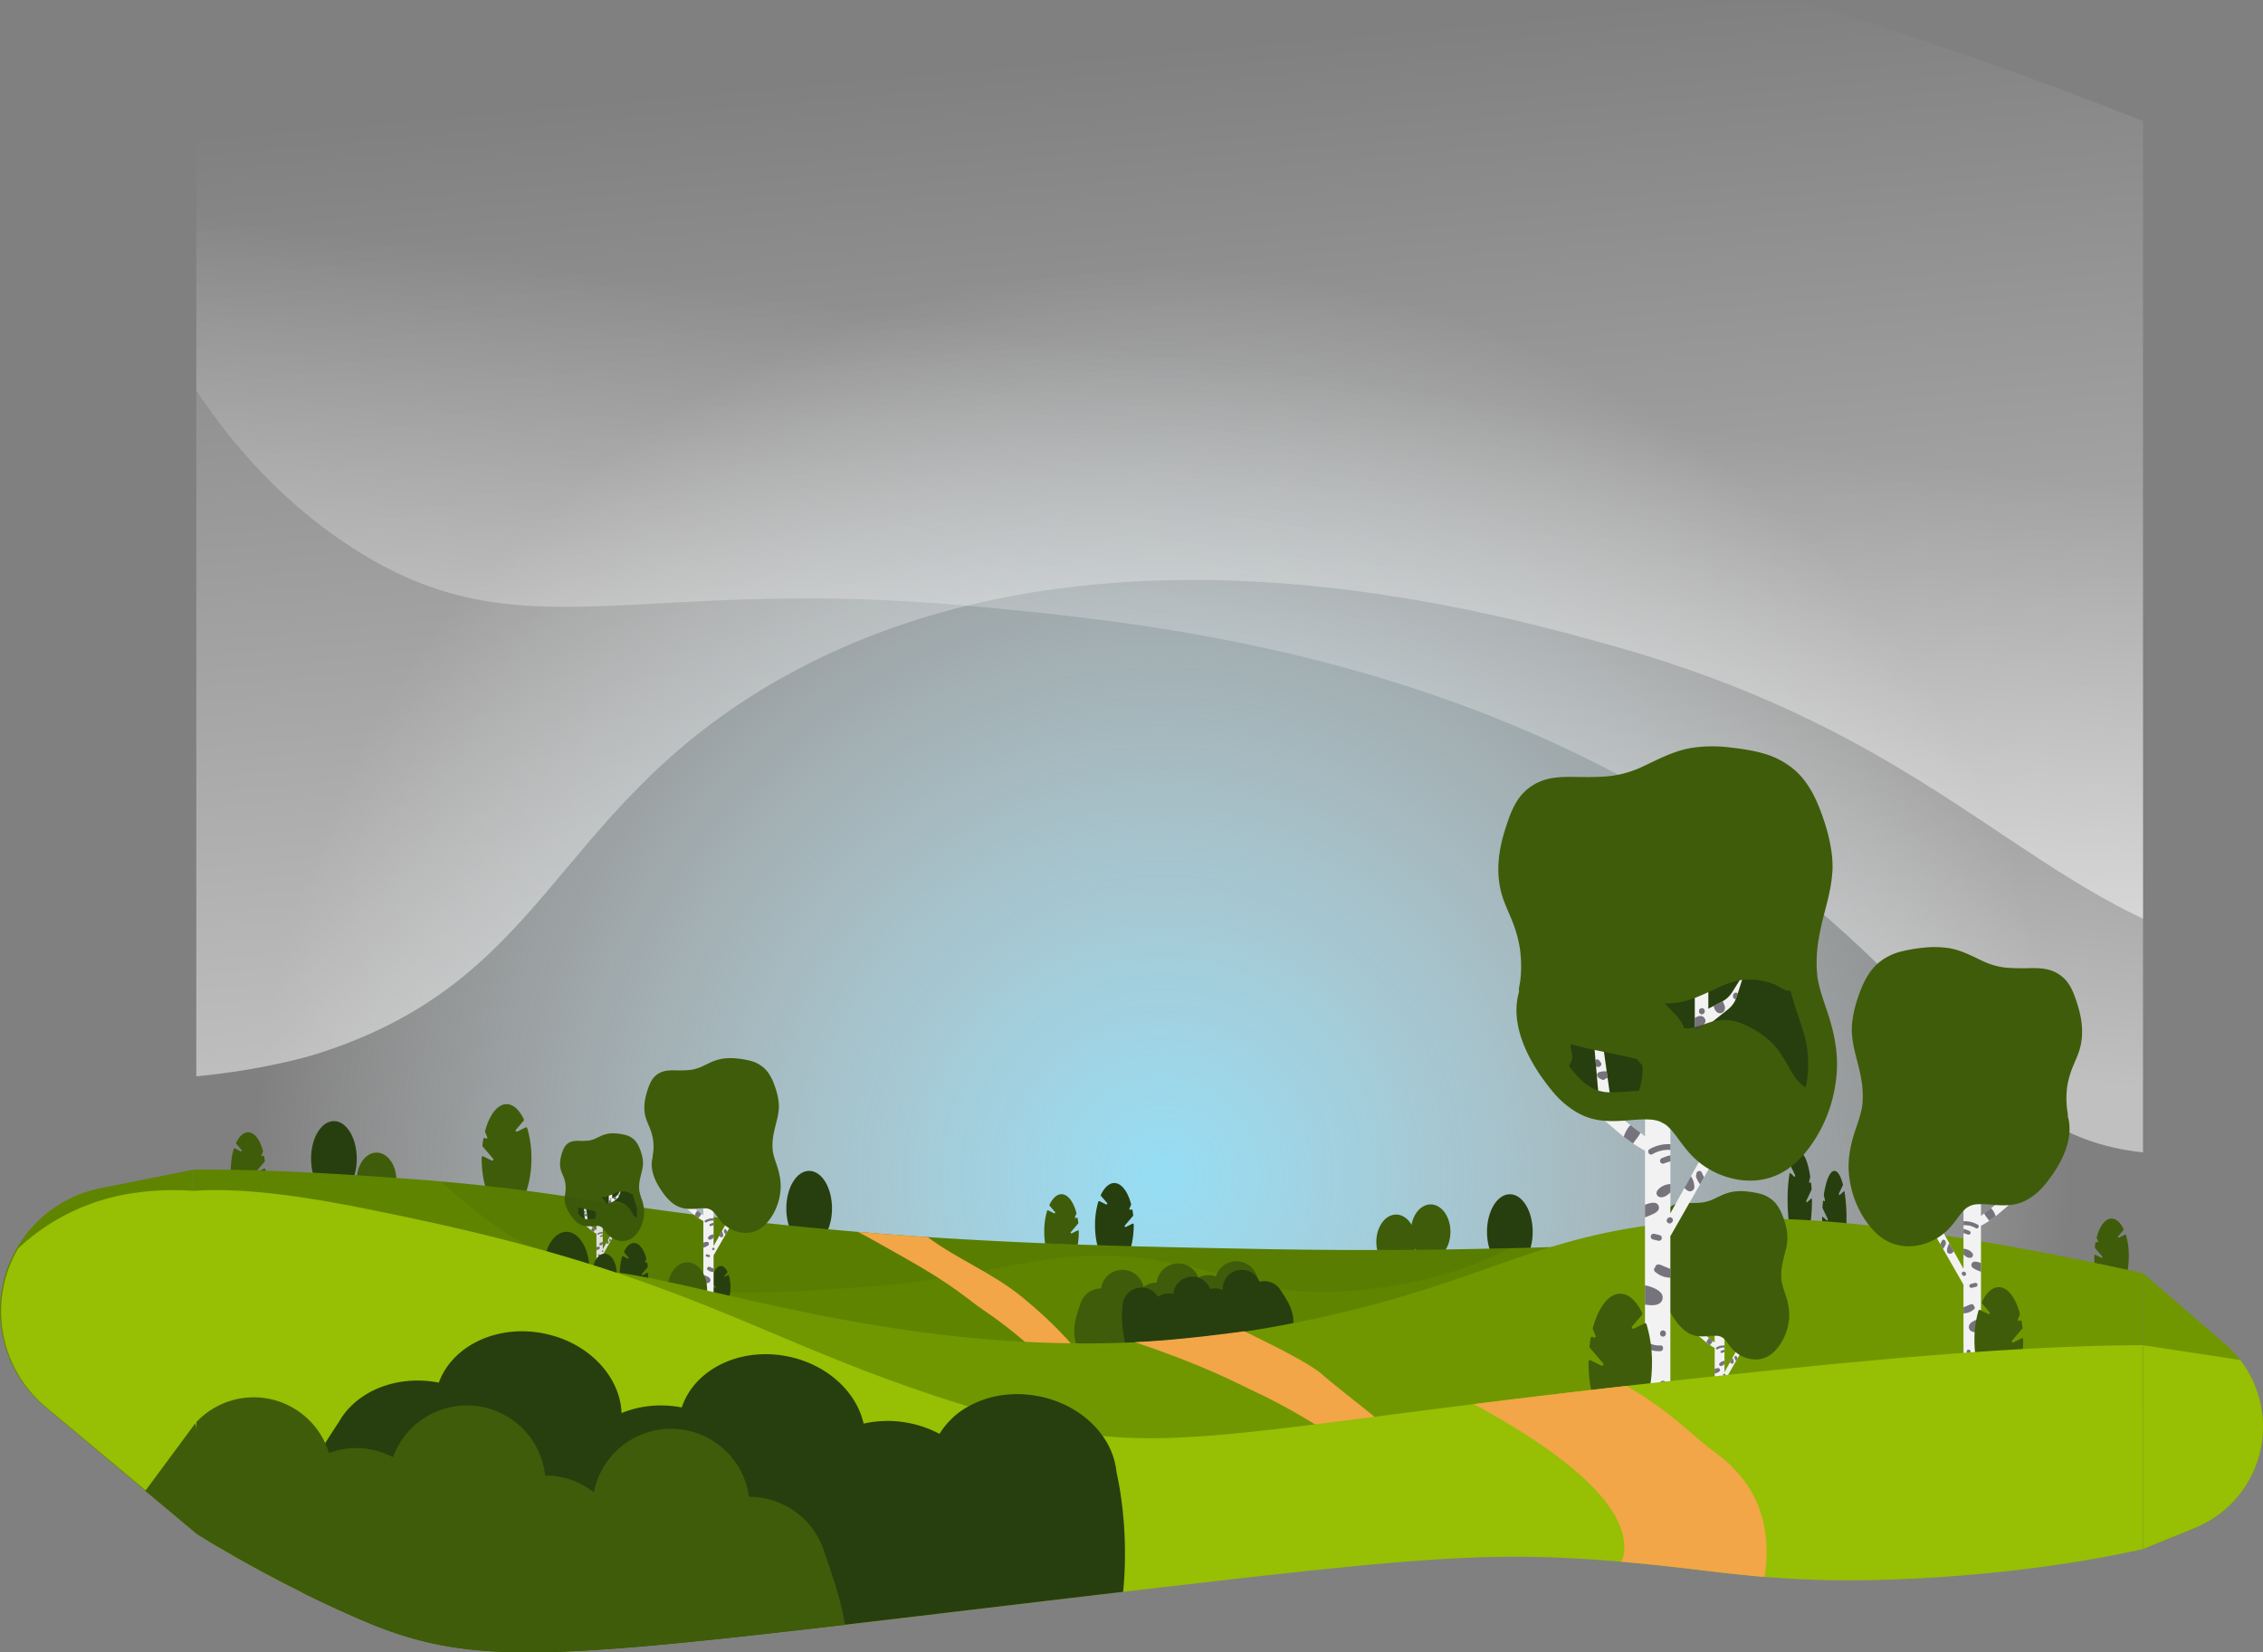 <svg xmlns="http://www.w3.org/2000/svg" xmlns:xlink="http://www.w3.org/1999/xlink" viewBox="0 0 2228.48 1627.12"><rect x="0" y="0" width="2228.48" height="1627.12" fill="#808080" stroke="none"/><defs><style>.cls-1{fill:none;}.cls-2{fill:url(#g);}.cls-3{fill:#3f5c0a;}.cls-10,.cls-4{fill:#273f0e;}.cls-5{fill:#5f8400;}.cls-6{fill:#f2f2f2;}.cls-7{opacity:0.7;}.cls-8{clip-path:url(#clip-path);}.cls-9{fill:#433d4b;}.cls-10{opacity:0.1;}.cls-11{fill:#f2a648;}.cls-12{clip-path:url(#clip-path-2);}.cls-13{fill:#709700;}.cls-14{clip-path:url(#clip-path-3);}.cls-15,.cls-16{opacity:0.5;}.cls-15{fill:url(#g2);}.cls-16{fill:url(#g2-2);}.cls-17{clip-path:url(#clip-path-4);}.cls-18{clip-path:url(#clip-path-5);}.cls-19{fill:#97bf03;}</style><radialGradient id="g" cx="1144.28" cy="1157.64" r="896.05" gradientUnits="userSpaceOnUse"><stop offset="0" stop-color="#95ddf4"/><stop offset="1" stop-color="#fff" stop-opacity="0"/></radialGradient><clipPath id="clip-path" transform="translate(190.32)"><path class="cls-1" d="M426.08,1189.11l-22.83,41.09V1207l5-6.3a19.93,19.93,0,0,0,4.29-12.36v-4.23l4.81-3.8a6.53,6.53,0,0,0,2.14-3.1l1.85-5.81-3,4.71a6.46,6.46,0,0,1-2.49,2.29l-3.35,1.74v-5.56a19.84,19.84,0,0,1,1.91-8.5l4.29-9.13,3.46-6.45-3.89,2.44-6.41,11.1a19.94,19.94,0,0,0-2.67,10v12.54a19.88,19.88,0,0,1-3.28,10.94l-2.68,4.09v-1.19H397v11l-6.55-5.06a4.55,4.55,0,0,1-1.72-3l-3.06-21.8-1.12,4.5a4.4,4.4,0,0,0-.11,1.49l1.5,17.25a4.55,4.55,0,0,0,1.58,3.07l3.11,2.65a35.93,35.93,0,0,0,5.8,4.06l.57.32v68.66h6.21v-47.75l25.55-44.72Z"/></clipPath><clipPath id="clip-path-2" transform="translate(190.32)"><path class="cls-1" d="M549.37,1160.47l-37,66.59v-37.54l8.07-10.22a32.28,32.28,0,0,0,7-20v-6.85l7.78-6.17a10.46,10.46,0,0,0,3.47-5l3-9.42-4.8,7.63a10.4,10.4,0,0,1-4,3.71l-5.43,2.82v-9a32.23,32.23,0,0,1,3.08-13.76l7-14.8,5.61-10.46-6.31,4-10.39,18a32.32,32.32,0,0,0-4.34,16.16v20.32a32.33,32.33,0,0,1-5.3,17.74l-4.35,6.61v-1.92H502.31v17.79l-10.61-8.2a7.34,7.34,0,0,1-2.8-4.81L484,1148.25l-1.81,7.29A7.31,7.31,0,0,0,482,1158l2.43,28a7.4,7.4,0,0,0,2.56,5l5,4.31a59.8,59.8,0,0,0,9.4,6.57l.93.52v111.28h10.07v-77.39l41.42-72.48Z"/></clipPath><clipPath id="clip-path-3" transform="translate(190.32)"><path class="cls-1" d="M1543.5,1287.11l-35.63,64.14v-36.16l7.77-9.84a31.13,31.13,0,0,0,6.7-19.29v-6.61l7.5-5.94a10,10,0,0,0,3.34-4.83l2.89-9.07-4.62,7.35a10,10,0,0,1-3.88,3.57l-5.23,2.72v-8.68a31.13,31.13,0,0,1,3-13.26L1532,1237l5.4-10.08-6.07,3.82-10,17.33a31.14,31.14,0,0,0-4.17,15.56v19.57a31.11,31.11,0,0,1-5.12,17.09l-4.18,6.37v-1.85h-9.7v17.13L1488,1314a7.06,7.06,0,0,1-2.69-4.63l-4.78-34-1.74,7a7,7,0,0,0-.18,2.33l2.34,26.93a7.14,7.14,0,0,0,2.47,4.79l4.85,4.14a57.52,57.52,0,0,0,9.06,6.34l.89.5v107.18h9.7V1360l39.89-69.81Z"/></clipPath><linearGradient id="g2" x1="910.3" y1="925.33" x2="992.78" y2="350.33" gradientUnits="userSpaceOnUse"><stop offset="0" stop-color="#fff"/><stop offset="1" stop-color="#fff" stop-opacity="0"/></linearGradient><linearGradient id="g2-2" x1="997.37" y1="991.31" x2="913.01" y2="46.51" xlink:href="#g2"/><clipPath id="clip-path-4" transform="translate(190.32)"><path class="cls-1" d="M1546.51,1029.29l-91.89,165.4v-93.26l20-25.37A80.24,80.24,0,0,0,1492,1026.3v-17L1511.28,994a26,26,0,0,0,8.61-12.46l7.46-23.4-11.92,18.95a25.93,25.93,0,0,1-10,9.22l-13.48,7V970.89a80.2,80.2,0,0,1,7.65-34.2L1516.91,900l13.93-26-15.68,9.84-25.8,44.69a80.27,80.27,0,0,0-10.76,40.14v50.46a80.27,80.27,0,0,1-13.19,44.07l-10.79,16.43v-4.76h-25V1119l-26.37-20.36a18.35,18.35,0,0,1-6.94-12L1384,998.92l-4.5,18.12a18.28,18.28,0,0,0-.46,6l6,69.46a18.34,18.34,0,0,0,6.35,12.35l12.52,10.69a146.84,146.84,0,0,0,23.35,16.33l2.31,1.3v276.41h25V1217.33l102.87-180Z"/></clipPath><clipPath id="clip-path-5" transform="translate(190.32)"><path class="cls-1" d="M1679.89,1135.49l63.33,114v-64.27l-13.82-17.48a55.36,55.36,0,0,1-11.91-34.29V1121.7l-13.33-10.56a18,18,0,0,1-5.93-8.58l-5.14-16.13,8.21,13.07a18,18,0,0,0,6.9,6.35l9.29,4.83v-15.43a55.41,55.41,0,0,0-5.27-23.58l-11.93-25.31-9.6-17.92,10.8,6.78,17.79,30.8a55.38,55.38,0,0,1,7.41,27.66v34.78a55.29,55.29,0,0,0,9.09,30.37l7.44,11.33v-3.29h17.23v30.45l18.17-14a12.62,12.62,0,0,0,4.79-8.24l8.48-60.48,3.1,12.49a12.75,12.75,0,0,1,.32,4.13l-4.17,47.87a12.64,12.64,0,0,1-4.38,8.51l-8.63,7.37a100.9,100.9,0,0,1-16.09,11.25l-1.59.9v190.49h-17.23V1265.08L1672.32,1141Z"/></clipPath></defs><rect class="cls-2" x="190.32" width="1920" height="1507"/><path class="cls-3" d="M333,1140.66c0,29.46-11,53.34-24.5,53.34s-24.5-23.88-24.5-53.34v-.88a1.15,1.15,0,0,1,1.66-1l8.21,4a1.15,1.15,0,0,0,1.38-1.77L285,1129a1.16,1.16,0,0,1-.27-.88q.38-3.37.94-6.57a1.15,1.15,0,0,1,1.93-.63h0a1.14,1.14,0,0,0,1.85-1.27l-2.07-4.92a1.14,1.14,0,0,1-.05-.75c4.23-16,12.15-26.67,21.22-26.67,6.63,0,12.63,5.72,17,15a1.15,1.15,0,0,1-.17,1.24l-7.64,8.93a1.15,1.15,0,0,0,1.38,1.78l8.13-4a1.14,1.14,0,0,1,1.61.68A102.25,102.25,0,0,1,333,1140.66Z" transform="translate(190.32)"/><path class="cls-3" d="M37,1152c0,20.44,7.61,37,17,37s17-16.57,17-37v-.61a.8.8,0,0,0-1.15-.71l-5.7,2.81a.79.79,0,0,1-1-1.23l7.14-8.34a.84.84,0,0,0,.19-.61c-.17-1.57-.39-3.09-.65-4.57a.79.79,0,0,0-1.34-.43h0a.8.8,0,0,1-1.29-.88l1.44-3.42a.84.84,0,0,0,0-.52C65.79,1122.42,60.29,1115,54,1115c-4.6,0-8.76,4-11.82,10.42a.79.79,0,0,0,.11.86l5.31,6.2a.8.8,0,0,1-1,1.23L41,1130.89a.8.8,0,0,0-1.11.47A70.93,70.93,0,0,0,37,1152Z" transform="translate(190.32)"/><path class="cls-3" d="M838,1213c0,20.44,7.61,37,17,37s17-16.57,17-37v-.61a.8.8,0,0,0-1.15-.71l-5.7,2.81a.79.79,0,0,1-.95-1.23l7.14-8.34a.84.84,0,0,0,.19-.61c-.17-1.57-.39-3.09-.65-4.57a.79.79,0,0,0-1.34-.43h0a.8.8,0,0,1-1.29-.88l1.44-3.42a.84.84,0,0,0,0-.52c-2.94-11.06-8.44-18.51-14.73-18.51-4.6,0-8.76,4-11.82,10.42a.79.79,0,0,0,.11.86l5.31,6.2a.8.8,0,0,1-1,1.23l-5.65-2.79a.8.8,0,0,0-1.11.47A70.93,70.93,0,0,0,838,1213Z" transform="translate(190.32)"/><path class="cls-3" d="M1906,1237c0,20.44-7.61,37-17,37s-17-16.57-17-37v-.61a.8.8,0,0,1,1.15-.71l5.7,2.81a.79.79,0,0,0,1-1.23l-7.14-8.34a.84.84,0,0,1-.19-.61c.17-1.57.39-3.09.65-4.57a.79.79,0,0,1,1.34-.43h0a.8.8,0,0,0,1.29-.88l-1.44-3.42a.84.84,0,0,1,0-.52c2.94-11.06,8.44-18.51,14.73-18.51,4.6,0,8.76,4,11.82,10.42a.79.79,0,0,1-.11.86l-5.31,6.2a.8.8,0,0,0,1,1.23l5.65-2.79a.8.8,0,0,1,1.11.47A70.93,70.93,0,0,1,1906,1237Z" transform="translate(190.32)"/><path class="cls-4" d="M888,1206.5c0,22.92,8.53,41.5,19.06,41.5s19.06-18.58,19.06-41.5v-.68a.9.9,0,0,0-1.29-.8l-6.38,3.16a.9.9,0,0,1-1.08-1.38l8-9.36a.91.91,0,0,0,.21-.69c-.19-1.75-.43-3.45-.73-5.11a.89.89,0,0,0-1.5-.49h0a.89.89,0,0,1-1.44-1l1.61-3.83a.89.89,0,0,0,0-.58c-3.29-12.41-9.45-20.75-16.51-20.75-5.15,0-9.83,4.45-13.26,11.68a.93.93,0,0,0,.13,1l6,6.95a.89.89,0,0,1-1.07,1.38l-6.33-3.13a.88.88,0,0,0-1.25.53A79.48,79.48,0,0,0,888,1206.5Z" transform="translate(190.32)"/><path class="cls-4" d="M1570,1182c0,26,5.37,47,12,47s12-21,12-47v-.77c0-.75-.44-1.23-.81-.9l-4,3.57c-.55.48-1.08-.73-.68-1.56l5-10.6a1.65,1.65,0,0,0,.14-.78c-.12-2-.28-3.91-.46-5.79-.08-.8-.62-1.12-1-.55h0c-.44.76-1.14-.11-.91-1.12l1-4.34a1.83,1.83,0,0,0,0-.66c-2.08-14-6-23.5-10.4-23.5-3.25,0-6.19,5-8.35,13.23a1.68,1.68,0,0,0,.09,1.09l3.74,7.87c.4.84-.13,2-.67,1.57l-4-3.55c-.31-.27-.68,0-.79.6A158.57,158.57,0,0,0,1570,1182Z" transform="translate(190.32)"/><path class="cls-4" d="M1628,1200c0,26-5.37,47-12,47s-12-21-12-47v-.77c0-.75.44-1.23.81-.9l4,3.57c.55.48,1.08-.73.68-1.56l-5-10.6a1.65,1.65,0,0,1-.14-.78c.12-2,.28-3.91.46-5.79.08-.8.62-1.12,1-.55h0c.44.76,1.14-.11.91-1.12l-1-4.34a1.63,1.63,0,0,1,0-.66c2.07-14,6-23.5,10.39-23.5,3.25,0,6.19,5,8.35,13.23a1.68,1.68,0,0,1-.09,1.09l-3.74,7.87c-.4.84.13,2,.67,1.57l4-3.55c.31-.27.68,0,.79.6A158.57,158.57,0,0,1,1628,1200Z" transform="translate(190.32)"/><ellipse class="cls-3" cx="370.82" cy="1162" rx="19.5" ry="27"/><ellipse class="cls-3" cx="1374.82" cy="1223" rx="19.5" ry="27"/><ellipse class="cls-3" cx="1408.82" cy="1213" rx="19.5" ry="27"/><ellipse class="cls-4" cx="796.82" cy="1190" rx="22.5" ry="37"/><ellipse class="cls-4" cx="1486.82" cy="1213" rx="22.5" ry="37"/><ellipse class="cls-4" cx="328.82" cy="1141" rx="22.5" ry="37"/><path class="cls-5" d="M1147.58,1364.13c-15.67,3.79-31.25,7.42-46.58,10.87q-15.86,3.57-32.1,7.19c-41.44,9.21-84.8,18.55-129.83,27.21q-15.23,2.92-30.7,5.74l-4,.72C764.65,1441,610,1457.94,447.23,1443.6,349.55,1435,249,1415.11,147,1379A1321.31,1321.31,0,0,1,0,1316.47v-164.7c79.31-.63,167.72,5.84,214,9.23,10.38.76,20.32,1.56,29.89,2.4,75.94,6.65,128.05,15.54,183.11,23.6,57.44,8.41,112.28,15,165,20.33q31.72,3.18,62.45,5.73,35,2.94,68.72,5.14,21.52,1.42,42.58,2.6c102.36,5.74,197.11,7.51,288.29,9.2,97.63,1.82,178,.71,242.29-.86q21.39-.51,40.41-1.08c108.32-3.14,159.82-6,162.3,7.94C1503.8,1263,1319.91,1322.54,1147.58,1364.13Z" transform="translate(190.32)"/><path class="cls-4" d="M398.07,1195.4c-.17-3.25-2.64-5.94-5.31-7.57a8.85,8.85,0,0,0-4.38-1.3,8.55,8.55,0,0,0-2.07-1.24,5.06,5.06,0,0,0-6.45,1.81l-.06.11-.59-.06a4.24,4.24,0,0,0-3.65,6.38,13.65,13.65,0,0,0,2.18,2.31,7.61,7.61,0,0,0,.3,1.39,8.84,8.84,0,0,0,.4,1,8.74,8.74,0,0,0,2.94,5,10.1,10.1,0,0,0,8.82,2,10.37,10.37,0,0,0,3.07-1.26,7.6,7.6,0,0,0,1.44-1,9.67,9.67,0,0,0,2.13-2.57,8.67,8.67,0,0,0,1.12-3.59A5.18,5.18,0,0,0,398.07,1195.4Z" transform="translate(190.32)"/><path class="cls-4" d="M435.64,1181.25a48.57,48.57,0,0,0-1.45-6.15,10.43,10.43,0,0,0-6-4.49,5.29,5.29,0,0,0-1.58.35l-.19-.09a4.38,4.38,0,0,0-3.53.08,4.48,4.48,0,0,0-1-.28,5,5,0,0,0-.77,0,4.28,4.28,0,0,0-3.59-2,4.45,4.45,0,0,0-3.72,2.22,4.14,4.14,0,0,0-2.18-.27,4,4,0,0,0-2.81,1.66,3.65,3.65,0,0,0-.66,0,5,5,0,0,0-2.14.58,4.28,4.28,0,0,0-1.21,1h-.39a4.81,4.81,0,0,0-2.13.58,4.17,4.17,0,0,0-1.95,2.53,11.74,11.74,0,0,0,.5,6.27,6.92,6.92,0,0,0,.79,1.48l.87,3.7a4.27,4.27,0,0,0,4.08,3.11,5,5,0,0,0,2-.5l.34.16a4.28,4.28,0,0,0,4.24-.52,3.25,3.25,0,0,0,.82.07,4.67,4.67,0,0,0,2.72-1l-.05,1.57a4.22,4.22,0,0,0,3.68,4.16,4.14,4.14,0,0,0,4.64-3l.09-.61.26,0,.15,0c0,.32.05.64.08,1a4.57,4.57,0,0,0,1.24,3l.31.28c0,.54.08,1.08.13,1.62-.13.67-.27,1.33-.43,2a4.3,4.3,0,0,0,3,5.21,4.68,4.68,0,0,0,3.87-.86,3.82,3.82,0,0,0,2-2.09,4.35,4.35,0,0,0,2.68-3.9C438.66,1192.36,437.25,1186.72,435.64,1181.25Z" transform="translate(190.32)"/><path class="cls-6" d="M426.08,1189.11l-22.83,41.09V1207l5-6.3a19.93,19.93,0,0,0,4.29-12.36v-4.23l4.81-3.8a6.53,6.53,0,0,0,2.14-3.1l1.85-5.81-3,4.71a6.46,6.46,0,0,1-2.49,2.29l-3.35,1.74v-5.56a19.84,19.84,0,0,1,1.91-8.5l4.29-9.13,3.46-6.45-3.89,2.44-6.41,11.1a19.94,19.94,0,0,0-2.67,10v12.54a19.88,19.88,0,0,1-3.28,10.94l-2.68,4.09v-1.19H397v11l-6.55-5.06a4.55,4.55,0,0,1-1.72-3l-3.06-21.8-1.12,4.5a4.4,4.4,0,0,0-.11,1.49l1.5,17.25a4.55,4.55,0,0,0,1.58,3.07l3.11,2.65a35.93,35.93,0,0,0,5.8,4.06l.57.32v68.66h6.21v-47.75l25.55-44.72Z" transform="translate(190.32)"/><path class="cls-3" d="M434,1197.29c0-.1,0-.07,0,0Z" transform="translate(190.32)"/><path class="cls-3" d="M441.56,1180.73a58,58,0,0,1-2.21-7.5c-.06-.3-.11-.6-.16-.9a.34.34,0,0,0,0-.09.65.65,0,0,1,0-.17V1172s0,0,0,0h0c-.07-.67-.12-1.34-.14-2a33.74,33.74,0,0,1,.12-4c0-.36.07-.72.11-1.07,0-.12,0-.23,0-.34.11-.69.22-1.38.34-2.06.25-1.34.54-2.66.86-4,.64-2.65,1.41-5.26,1.88-8a31.26,31.26,0,0,0,.53-4.63,26.07,26.07,0,0,0-.35-4.75,42.89,42.89,0,0,0-1.92-7.47c-1.5-4.46-3.63-9.12-7.36-12.17a20,20,0,0,0-7.51-3.81,53.79,53.79,0,0,0-8.27-1.44,34.25,34.25,0,0,0-8.76.1,29.14,29.14,0,0,0-7.8,2.51c-1.17.52-2.32,1.09-3.47,1.64l-1.68.78-.61.26-.49.2a26.12,26.12,0,0,1-3.78,1.14c-.6.13-1.2.23-1.8.33l-.15,0-.2,0-1.05.11a76.35,76.35,0,0,1-7.86.13,23.47,23.47,0,0,0-7.47.77,12.12,12.12,0,0,0-6.68,5.23,31.3,31.3,0,0,0-3,7.38c-1.69,5.51-2.21,11.31-.19,16.81.52,1.4,1.12,2.76,1.7,4.13l.14.31.33.83q.38.94.69,1.92a32.33,32.33,0,0,1,.95,3.76c.07.33.13.67.18,1a2,2,0,0,0,0,.24c.06.68.14,1.35.17,2a31.11,31.11,0,0,1,0,3.74c0,.61-.1,1.21-.16,1.8,0,.07,0,.12,0,.15s0,.14,0,.19q-.07.51-.18,1a4.17,4.17,0,0,0-.05,1.27c-1.52,5.19-.08,10.66,2.26,15.38a43,43,0,0,0,3.84,6.24,31,31,0,0,0,4.93,5.61,17.6,17.6,0,0,0,6.89,3.79,23.87,23.87,0,0,0,7.68.47,41.87,41.87,0,0,1,7-.23h.12c.23.05.46.08.68.14a8.19,8.19,0,0,1,.85.23l.28.09c.42.27.91.45,1.33.74l.11.07c.21.18.42.36.62.56a14.38,14.38,0,0,1,1,1.06c.16.18.32.37.47.56a.44.44,0,0,1,.08.11l.09.09.07.11,0,0h0c.64.84,1.25,1.7,1.9,2.54a21.9,21.9,0,0,0,5.93,5.54,21,21,0,0,0,7.6,2.81,16.61,16.61,0,0,0,9.29-1.11c4.61-2,8.14-6.37,10.5-10.68a35.28,35.28,0,0,0,4.2-14.52A38.21,38.21,0,0,0,441.56,1180.73Zm-45.24,12.87-.07-.08C396.2,1193.34,396.2,1193.22,396.32,1193.6Zm.08,2.48c0,.26,0,.52-.06.77a2,2,0,0,1,0,.27,2.65,2.65,0,0,1-.05.33c0,.26-.09.51-.14.77a18.16,18.16,0,0,1-.57,2c-.74,0-1.48.08-2.23.13-1.16.09-2.32.19-3.49.22-.54,0-1.08,0-1.61,0l-.8,0-.28,0c-.49-.1-1-.18-1.46-.32L385,1200l-.19-.08c-.44-.23-.88-.45-1.31-.71-.21-.13-.43-.27-.63-.42l-.32-.22a24.14,24.14,0,0,1-2.26-2.15c-.35-.39-.69-.79-1-1.19l-.39-.48a3.55,3.55,0,0,0-.23-.31l-.2-.28a3.71,3.71,0,0,0,.44-4.1h0c.42.94.11.08,0-.29v-.11c0-.1,0-.25,0-.36v0c0-.13.07-.25.1-.38l0,0,0,0,.35.12a72.75,72.75,0,0,0,7.32,1.73c2.59.55,5.21,1,7.77,1.68.25.06.51.13.75.21a3.59,3.59,0,0,0,1.22,1.38h0c0,.19,0,.39,0,.58C396.44,1195,396.43,1195.56,396.4,1196.08Zm40.54-1.87c0,.54,0,1.07-.07,1.6,0,.27-.05.53-.07.8,0,.11,0,.23,0,.34s0,.21,0,.33,0,.27-.05.32c0,.26-.09.52-.14.79s-.13.65-.2,1l-.55-.31-.31-.23h0a12.55,12.55,0,0,1-1.3-1.33,1.2,1.2,0,0,1-.13-.21l.06.14c.2.49,0,0-.13-.18s-.37-.54-.55-.82c-1.62-2.53-2.86-5.27-4.93-7.49a22.48,22.48,0,0,0-8.35-5.38,11,11,0,0,0-5.55-.47,23.85,23.85,0,0,0-4.12,1.25c-.15.06-1.86.49-2.23.6-.17,0-.35,0-.53,0s-.64,0-1,0l0,0s0,0-.1,0h-.06l.06,0h.06a.25.25,0,0,0-.13,0,12.66,12.66,0,0,0-3.31-4.51c-.49-.5-1-1-1.46-1.53a17.43,17.43,0,0,0,5.68-.76,73.54,73.54,0,0,0,8.39-3.56l.26-.11,1.09-.41a20,20,0,0,1,2-.6c.38-.09.76-.17,1.14-.23l.31,0c.7-.06,1.41-.1,2.12-.1.43,0,.85,0,1.28.06l.46,0a6.28,6.28,0,0,0,1.14.2c.38.08.76.18,1.13.28s.75.22,1.11.35l.44.16.44.17-.42-.18c.19,0,1,.47,1.16.55.38.2.75.41,1.12.64a3.46,3.46,0,0,0,2,.46c.94,4.23,2.79,8.21,3.71,12.45.13.56.23,1.13.32,1.69v0c0,.32.08.64.11,1A30.51,30.51,0,0,1,436.94,1194.21Z" transform="translate(190.32)"/><path class="cls-3" d="M404.34,1210.91c-.16-.18-.32-.22.17.21h0Z" transform="translate(190.32)"/><path class="cls-3" d="M439.18,1172.24c0,.16.08-.16,0-.3v0A1.14,1.14,0,0,1,439.18,1172.24Z" transform="translate(190.32)"/><g class="cls-7"><g class="cls-8"><path class="cls-9" d="M399,1248.41a10.13,10.13,0,0,0-4.71-.73.72.72,0,0,0-.36,1.32,11.27,11.27,0,0,0,1.39.79.72.72,0,0,0-.24.62l-.27-.13c-.81-.41-1.52.8-.71,1.22a10.69,10.69,0,0,0,4.43,1.2c1.12.06,2.6-.21,2.84-1.53C401.6,1249.7,400.09,1248.88,399,1248.41Z" transform="translate(190.32)"/><path class="cls-9" d="M404.72,1244.42l-3-1.24c-.66-.27-1.63-.88-2.11,0a.84.84,0,0,0-.09.28.64.64,0,0,0-.05,1,5.7,5.7,0,0,0,5.27,1.32C405.46,1245.6,405.32,1244.67,404.72,1244.42Z" transform="translate(190.32)"/><path class="cls-9" d="M400.4,1228.54c-.58-2.13-4.55.12-5.54.7a.68.68,0,0,0-.08,1.13l-.18.11a.71.71,0,0,0,.54,1.29,18.1,18.1,0,0,0,3.46-1.18C399.39,1230.22,400.71,1229.66,400.4,1228.54Z" transform="translate(190.32)"/><path class="cls-9" d="M403.31,1223l-.25.13a4.34,4.34,0,0,0-2.23.82c-.59.43-1.33,1.18-.8,1.94s1.46.49,2.1.13a7.57,7.57,0,0,0,2-1.91A.71.71,0,0,0,403.31,1223Z" transform="translate(190.32)"/><path class="cls-9" d="M400.64,1235.56l-1.3-.32a.71.71,0,0,0-.38,1.37l1.3.32a.71.71,0,0,0,.38-1.37Z" transform="translate(190.32)"/><path class="cls-9" d="M405.08,1272.83a6.76,6.76,0,0,1-3.19-1.49c-.69-.59-1.7.41-1,1a8.26,8.26,0,0,0,3.81,1.86C405.59,1274.37,406,1273,405.08,1272.83Z" transform="translate(190.32)"/><path class="cls-9" d="M405,1283.23a4.75,4.75,0,0,0-1.32-1.15,3.48,3.48,0,0,0-.58-.51,1.87,1.87,0,0,0-1.85-.2c-1.75.85-.2,2.78.45,3.83A.73.73,0,0,0,403,1285a1,1,0,0,0,.4-.07.8.8,0,0,0,.61-.71h0C404.62,1284.45,405.51,1283.85,405,1283.23Z" transform="translate(190.32)"/><path class="cls-9" d="M400.78,1262.53a5,5,0,0,1-2.67-.55c-.8-.42-1.52.8-.71,1.22a6.5,6.5,0,0,0,3.38.75C401.68,1263.89,401.69,1262.48,400.78,1262.53Z" transform="translate(190.32)"/><path class="cls-9" d="M402.07,1259.3a.43.43,0,0,0-.14-.23.57.57,0,0,0-.23-.15.6.6,0,0,0-.27-.06l-.19,0a.65.65,0,0,0-.31.18l-.11.14a.75.75,0,0,0-.1.36v.11a.63.63,0,0,0,.06.27.57.57,0,0,0,.15.23.49.49,0,0,0,.23.14.42.42,0,0,0,.27.06l.19,0a.87.87,0,0,0,.31-.18l.11-.15a.7.7,0,0,0,.09-.35v-.11A.42.42,0,0,0,402.07,1259.3Z" transform="translate(190.32)"/><path class="cls-9" d="M403.8,1231.62a.43.43,0,0,0-.14-.23l-.14-.11a.65.65,0,0,0-.36-.1l-.19,0a.65.65,0,0,0-.31.18l-.11.11a.44.44,0,0,0-.14.22.46.46,0,0,0-.06.28.45.45,0,0,0,.06.27.4.4,0,0,0,.14.22l.14.12a.74.74,0,0,0,.36.09l.19,0a.77.77,0,0,0,.31-.19l.11-.1a.46.46,0,0,0,.14-.23.43.43,0,0,0,.06-.27A.42.42,0,0,0,403.8,1231.62Z" transform="translate(190.32)"/><path class="cls-9" d="M398.83,1279.52a.57.57,0,0,0-.15-.23l-.14-.11a.75.75,0,0,0-.36-.1l-.18,0a.61.61,0,0,0-.31.18l-.11.11a.51.51,0,0,0-.15.23.64.64,0,0,0,0,.54.57.57,0,0,0,.15.23l.14.11a.74.74,0,0,0,.36.09l.18,0a.68.68,0,0,0,.32-.18l.1-.11a.51.51,0,0,0,.15-.23.64.64,0,0,0,0-.54Z" transform="translate(190.32)"/><path class="cls-9" d="M396.09,1209.22a1.43,1.43,0,0,0-1.33-1.11c-1.3,0-2.27,1.69-2.69,2.72a11.35,11.35,0,0,0-.76,4.72.74.74,0,0,0,1.22.51.62.62,0,0,0,.72-.5c.09-.46.19-.92.3-1.37a20.47,20.47,0,0,1,2-3A2.53,2.53,0,0,0,396.09,1209.22Z" transform="translate(190.32)"/><path class="cls-9" d="M404.1,1213.42a8.94,8.94,0,0,0-5.94,1.12.71.71,0,0,0,.72,1.22,7.4,7.4,0,0,1,4.84-1C404.61,1214.91,405,1213.55,404.1,1213.42Z" transform="translate(190.32)"/><path class="cls-9" d="M404.71,1216.78c-.55-1.37-2.52-.47-3.48-.08a.72.72,0,0,0-.49.86.71.71,0,0,0,.87.5,10,10,0,0,1,1.2-.41,5.09,5.09,0,0,1,.56-.14l.18,0a.7.7,0,0,0,.66.18A.72.72,0,0,0,404.71,1216.78Z" transform="translate(190.32)"/><path class="cls-9" d="M408.86,1222.36a5.19,5.19,0,0,0-1.36-2.15.72.72,0,0,0-1.18.31,4.87,4.87,0,0,0-.05.51.75.75,0,0,0-.67.88c.21,1,1.78,3.87,3.17,2.65C409.35,1224.06,409.07,1223,408.86,1222.36Z" transform="translate(190.32)"/><path class="cls-9" d="M412.09,1222.94a28.69,28.69,0,0,0-1.19-2.72c-.38-.76-1.44-.21-1.29.54h0a.6.6,0,0,0-.07.59,6.76,6.76,0,0,0,1.37,2.27C411.37,1224.12,412.35,1223.61,412.09,1222.94Z" transform="translate(190.32)"/><path class="cls-9" d="M388.58,1196.15a.71.71,0,0,0-.5-.59,5,5,0,0,0-2.27.13.72.72,0,0,0-.32,1.18,2.23,2.23,0,0,0,1.15.68.67.67,0,0,0,.73-.26,2.8,2.8,0,0,0,.88-.44A.7.7,0,0,0,388.58,1196.15Z" transform="translate(190.32)"/><path class="cls-9" d="M386.14,1193.22a.58.58,0,0,0-.15-.11.57.57,0,0,0-.18-.33.72.72,0,0,0-1,0l-.19.18a.73.73,0,0,0-.11.86,1.23,1.23,0,0,0,1.13.61.83.83,0,0,0,.5-.21.76.76,0,0,0,.21-.5A.73.73,0,0,0,386.14,1193.22Z" transform="translate(190.32)"/><path class="cls-9" d="M416,1178.2a.67.67,0,0,0-1-.42l-.08-.06a.67.67,0,0,0-.71,0c-.65.5-.55,1.49-.32,2.21s.67,1.33,1.42,1.34a1.24,1.24,0,0,0,1.25-1.23C416.68,1179.32,416.17,1178.86,416,1178.2Z" transform="translate(190.32)"/><path class="cls-9" d="M411.63,1182.54c-.83-1.34-2.65-.06-3.44.64a.68.68,0,0,0,.41,1.17.68.68,0,0,0,.83.87,1.63,1.63,0,0,0,.57-.25C411,1184.49,412.32,1183.64,411.63,1182.54Z" transform="translate(190.32)"/><path class="cls-9" d="M411.59,1180.47a.57.57,0,0,0-.15-.23.44.44,0,0,0-.22-.14.46.46,0,0,0-.28-.06l-.18,0a.61.61,0,0,0-.31.18l-.11.14a.65.65,0,0,0-.1.36v.11a.6.6,0,0,0,.06.27.57.57,0,0,0,.15.23.44.44,0,0,0,.22.14.45.45,0,0,0,.27.06l.19,0a.61.61,0,0,0,.31-.18l.11-.14a.65.65,0,0,0,.1-.36v-.11A.6.6,0,0,0,411.59,1180.47Z" transform="translate(190.32)"/><path class="cls-9" d="M419.77,1176.46a.51.51,0,0,0-.23-.15.6.6,0,0,0-.27-.06.72.72,0,0,0-.71.71v.21a.73.73,0,0,0,.21.5.57.57,0,0,0,.23.15.6.6,0,0,0,.27.06.72.72,0,0,0,.71-.71V1177A.73.73,0,0,0,419.77,1176.46Z" transform="translate(190.32)"/></g></g><path class="cls-10" d="M1296.29,1229.14C1252.45,1253.86,1173.07,1274,1102,1272c-58.77-1.67-78.07-17.54-142-29-115.19-20.64-151.27,13.21-297,24-115.43,8.55-249.08,18.45-361-57a492.38,492.38,0,0,1-58.11-46.6c75.94,6.65,128.05,15.54,183.11,23.6,57.44,8.41,112.28,15,165,20.33q31.72,3.18,62.45,5.73,35,2.94,68.72,5.14,21.52,1.42,42.58,2.6c102.36,5.74,197.11,7.51,288.29,9.2C1151.63,1231.82,1232,1230.71,1296.29,1229.14Z" transform="translate(190.32)"/><path class="cls-4" d="M420,1254.5c0,16.85,6.27,30.5,14,30.5s14-13.65,14-30.5v-.5a.66.66,0,0,0-.95-.59l-4.69,2.32a.65.65,0,0,1-.79-1l5.88-6.88a.66.66,0,0,0,.16-.5c-.14-1.29-.32-2.54-.54-3.76a.65.65,0,0,0-1.1-.36h0a.66.66,0,0,1-1.06-.73l1.18-2.81a.64.64,0,0,0,0-.43c-2.42-9.12-6.95-15.25-12.13-15.25-3.79,0-7.22,3.27-9.74,8.59a.64.64,0,0,0,.09.71l4.37,5.1a.66.66,0,0,1-.79,1l-4.65-2.3a.66.66,0,0,0-.92.38A58.5,58.5,0,0,0,420,1254.5Z" transform="translate(190.32)"/><path class="cls-4" d="M529,1267.32c0,11.42-4.25,20.68-9.5,20.68s-9.5-9.26-9.5-20.68V1267a.44.44,0,0,1,.64-.4l3.19,1.57a.44.44,0,0,0,.53-.69l-4-4.66a.47.47,0,0,1-.11-.34c.1-.87.22-1.72.37-2.55a.45.45,0,0,1,.75-.24h0a.44.44,0,0,0,.71-.5l-.8-1.91a.48.48,0,0,1,0-.29c1.64-6.18,4.71-10.34,8.23-10.34,2.57,0,4.9,2.22,6.61,5.83a.45.45,0,0,1-.07.48l-3,3.46a.44.44,0,0,0,.53.69l3.16-1.56a.44.44,0,0,1,.62.26A39.53,39.53,0,0,1,529,1267.32Z" transform="translate(190.32)"/><path class="cls-11" d="M893.36,1393.47c-4.09,2.59-13.51-10.13-31.62-30.06s-45.1-47.29-84.12-73.67c-14.6-9.86-28-23.63-78.27-51.78-19.05-10.68-32-18.2-44.94-24.9q35,2.94,68.72,5.14c29.64,22.09,63.36,34.87,93.41,59.33,28.86,23.49,63,57.78,71.58,81C895.2,1377.51,897,1391.16,893.36,1393.47Z" transform="translate(190.32)"/><path class="cls-4" d="M504,1170.67c-.28-5.28-4.27-9.63-8.6-12.28a14.45,14.45,0,0,0-7.11-2.1,13.74,13.74,0,0,0-3.34-2c-3.74-1.58-8.23-.75-10.46,2.93l-.1.18-.95-.09c-2.34-.22-4.8,1.47-5.93,3.4s-1.43,5,0,6.93a22.15,22.15,0,0,0,3.55,3.75,10.43,10.43,0,0,0,.48,2.26,13.5,13.5,0,0,0,.65,1.63,14.06,14.06,0,0,0,4.76,8.12,16.32,16.32,0,0,0,14.3,3.3,16.68,16.68,0,0,0,5-2,12.33,12.33,0,0,0,2.33-1.7,15.61,15.61,0,0,0,3.45-4.17,14.13,14.13,0,0,0,1.82-5.81A8.86,8.86,0,0,0,504,1170.67Z" transform="translate(190.32)"/><path class="cls-4" d="M564.88,1147.74a81.71,81.71,0,0,0-2.36-10,16.9,16.9,0,0,0-9.66-7.27,7.77,7.77,0,0,0-2.55.57,3.13,3.13,0,0,0-.32-.15,7.08,7.08,0,0,0-5.72.13,6.8,6.8,0,0,0-1.66-.45,6.66,6.66,0,0,0-1.25-.06,7,7,0,0,0-5.82-3.2,7.23,7.23,0,0,0-6,3.59,7,7,0,0,0-3.54-.43,6.56,6.56,0,0,0-4.55,2.69,5.45,5.45,0,0,0-1.07,0,8.16,8.16,0,0,0-3.46.94,6.81,6.81,0,0,0-2,1.71,4.26,4.26,0,0,0-.62,0,8.1,8.1,0,0,0-3.47.94,6.76,6.76,0,0,0-3.15,4.1,18.9,18.9,0,0,0,.81,10.16,11.7,11.7,0,0,0,1.28,2.41l1.41,6a6.93,6.93,0,0,0,6.62,5,8.05,8.05,0,0,0,3.2-.81l.56.27a6.94,6.94,0,0,0,6.86-.86,5,5,0,0,0,1.34.12,7.59,7.59,0,0,0,4.4-1.65c0,.85,0,1.7-.07,2.55a6.84,6.84,0,0,0,5.95,6.74,6.49,6.49,0,0,0,4.37-.82c1.4-.89,2.91-2.38,3.16-4.1l.15-1c.13,0,.27.05.41.06a2.13,2.13,0,0,0,.25,0c0,.52.08,1,.13,1.55a7.34,7.34,0,0,0,2,4.86,5.41,5.41,0,0,0,.5.44c.07.88.13,1.76.2,2.63-.21,1.08-.44,2.16-.69,3.22-.83,3.49,1.09,7.61,4.79,8.45a7.51,7.51,0,0,0,6.27-1.39,6.19,6.19,0,0,0,3.22-3.38,7.07,7.07,0,0,0,4.34-6.33C569.76,1165.74,567.49,1156.59,564.88,1147.74Z" transform="translate(190.32)"/><path class="cls-6" d="M549.37,1160.47l-37,66.59v-37.54l8.07-10.22a32.28,32.28,0,0,0,7-20v-6.85l7.78-6.17a10.46,10.46,0,0,0,3.47-5l3-9.42-4.8,7.63a10.4,10.4,0,0,1-4,3.71l-5.43,2.82v-9a32.23,32.23,0,0,1,3.08-13.76l7-14.8,5.61-10.46-6.31,4-10.39,18a32.32,32.32,0,0,0-4.34,16.16v20.32a32.33,32.33,0,0,1-5.3,17.74l-4.35,6.61v-1.92H502.31v17.79l-10.61-8.2a7.34,7.34,0,0,1-2.8-4.81L484,1148.25l-1.81,7.29A7.31,7.31,0,0,0,482,1158l2.43,28a7.4,7.4,0,0,0,2.56,5l5,4.31a59.8,59.8,0,0,0,9.4,6.57l.93.52v111.28h10.07v-77.39l41.42-72.48Z" transform="translate(190.32)"/><path class="cls-3" d="M562.26,1173.73c-.07-.17-.06-.12,0,0Z" transform="translate(190.32)"/><path class="cls-3" d="M574.47,1146.88a93.52,93.52,0,0,1-3.59-12.15c-.09-.48-.18-1-.25-1.46a.53.53,0,0,1,0-.14,2.12,2.12,0,0,1,0-.28c0-.06,0-.12,0-.17l0-.06,0,0c-.1-1.09-.19-2.17-.23-3.27a54.39,54.39,0,0,1,.2-6.51l.18-1.74c0-.18,0-.37.07-.55.17-1.12.34-2.23.55-3.34.4-2.16.87-4.3,1.38-6.43,1-4.29,2.3-8.53,3.06-12.88a52.49,52.49,0,0,0,.86-7.51,43.2,43.2,0,0,0-.58-7.7,69.31,69.31,0,0,0-3.1-12.1c-2.43-7.23-5.88-14.79-11.93-19.73a32.8,32.8,0,0,0-12.17-6.18,87,87,0,0,0-13.4-2.33,54.88,54.88,0,0,0-14.2.17,47.09,47.09,0,0,0-12.65,4.06c-1.89.85-3.75,1.76-5.62,2.66-.91.43-1.82.86-2.73,1.27l-1,.42-.79.32a40.91,40.91,0,0,1-6.14,1.84c-1,.21-1.93.38-2.91.54l-.25,0-.33,0c-.56.06-1.12.12-1.68.16a123.44,123.44,0,0,1-12.76.22c-4-.07-8.24,0-12.1,1.25a19.65,19.65,0,0,0-10.82,8.47c-2.26,3.61-3.64,7.9-4.89,12-2.75,8.93-3.6,18.33-.31,27.25.83,2.26,1.81,4.48,2.76,6.7.05.13.17.4.21.5.18.44.36.89.53,1.33.41,1,.78,2.08,1.12,3.13a48.79,48.79,0,0,1,1.55,6.08c.11.55.2,1.1.29,1.65l.06.38c.11,1.1.23,2.19.29,3.3a53.27,53.27,0,0,1,0,6.06c-.06,1-.16,2-.27,2.92q0,.15,0,.24c0,.12,0,.22-.06.31-.09.55-.19,1.1-.29,1.65a6.77,6.77,0,0,0-.08,2.06c-2.47,8.4-.13,17.26,3.66,24.93a71.71,71.71,0,0,0,6.22,10.1,50.52,50.52,0,0,0,8,9.09,28.53,28.53,0,0,0,11.17,6.15,38.51,38.51,0,0,0,12.44.76,68.23,68.23,0,0,1,11.34-.37l.18,0c.37.07.75.13,1.12.22s.92.23,1.37.37l.45.15c.68.44,1.49.73,2.16,1.2l.17.11c.35.29.69.59,1,.9.57.55,1.11,1.13,1.63,1.72.26.3.51.61.76.92l.13.17.14.16.12.16s0,0,0,0l0,0c1,1.37,2,2.76,3.07,4.12a35.33,35.33,0,0,0,9.62,9,33.85,33.85,0,0,0,12.32,4.55,26.84,26.84,0,0,0,15.05-1.79c7.47-3.24,13.19-10.33,17-17.31a57.08,57.08,0,0,0,6.81-23.54C578.89,1162.79,577.13,1154.75,574.47,1146.88Zm-73.33,20.88c0-.06-.08-.11-.1-.15C501,1167.33,501,1167.14,501.14,1167.76Zm.14,4c0,.42-.06.84-.1,1.25,0,.07,0,.26,0,.44s-.07.46-.09.54q-.1.62-.24,1.23a31.12,31.12,0,0,1-.91,3.31c-1.19,0-2.4.13-3.61.22-1.89.15-3.77.3-5.66.35-.87,0-1.75,0-2.62,0-.43,0-.86,0-1.29-.08l-.46,0c-.79-.15-1.58-.3-2.36-.53-.4-.11-.79-.24-1.18-.38l-.31-.13c-.72-.36-1.43-.72-2.12-1.15-.35-.21-.69-.44-1-.67l-.51-.36a37.73,37.73,0,0,1-3.66-3.49c-.57-.63-1.13-1.27-1.66-1.93l-.63-.78-.37-.5-.33-.46a6,6,0,0,0,.71-6.64h0c.69,1.52.19.13,0-.47,0-.06,0-.11,0-.17s.05-.41,0-.6v0c.05-.2.12-.4.18-.61l0,0,0,0,.57.19c3.87,1.24,7.9,2,11.87,2.81,4.19.89,8.44,1.66,12.6,2.72l1.22.33a5.79,5.79,0,0,0,2,2.25h0c0,.31,0,.62,0,.93Q501.34,1170.51,501.28,1171.77Zm65.7-3c0,.87-.06,1.73-.12,2.59,0,.43-.07.86-.11,1.29l-.06.56s0,.33-.07.53l-.07.52c-.07.43-.15.85-.23,1.28s-.21,1.06-.33,1.59c-.3-.16-.6-.32-.89-.5a4.66,4.66,0,0,0-.51-.37h0a18.8,18.8,0,0,1-2.12-2.16,2.62,2.62,0,0,1-.21-.34l.09.22c.33.79-.05-.08-.19-.28-.31-.43-.61-.88-.9-1.33-2.62-4.11-4.63-8.54-8-12.15a36.51,36.51,0,0,0-13.52-8.71,17.56,17.56,0,0,0-9-.76,37.5,37.5,0,0,0-6.68,2c-.25.09-3,.8-3.61,1l-.85,0c-.53,0-1.05,0-1.57,0,0,0,.05,0,.07.06s-.08,0-.17-.07h-.09v0l.09,0h.1a.44.44,0,0,0-.21-.08c-1.05-3-3.19-5.09-5.36-7.31-.8-.82-1.59-1.65-2.37-2.48a28.46,28.46,0,0,0,9.2-1.22c4.72-1.44,9.11-3.78,13.6-5.78l.43-.18c.59-.23,1.17-.46,1.76-.67,1.07-.37,2.15-.7,3.25-1,.61-.14,1.23-.27,1.85-.38l.49-.07c1.15-.1,2.29-.17,3.44-.16.69,0,1.39,0,2.08.09l.74.07a10.74,10.74,0,0,0,1.85.33c.61.13,1.23.28,1.83.45s1.21.36,1.81.56l.71.26.7.28-.67-.29c.31-.09,1.61.75,1.88.9.61.32,1.21.66,1.81,1a5.53,5.53,0,0,0,3.24.74c1.52,6.86,4.53,13.32,6,20.2q.3,1.35.51,2.73v.06c0,.52.12,1,.17,1.54A48.18,48.18,0,0,1,567,1168.74Z" transform="translate(190.32)"/><path class="cls-3" d="M514.15,1195.8c-.27-.28-.52-.36.27.34v0A2.78,2.78,0,0,1,514.15,1195.8Z" transform="translate(190.32)"/><path class="cls-3" d="M570.62,1133.13c.06.27.12-.26-.06-.48v0A2.59,2.59,0,0,1,570.62,1133.13Z" transform="translate(190.32)"/><g class="cls-7"><g class="cls-12"><path class="cls-9" d="M505.43,1256.58a16.36,16.36,0,0,0-7.64-1.17,1.15,1.15,0,0,0-.58,2.13,18.46,18.46,0,0,0,2.24,1.28,1.21,1.21,0,0,0-.38,1l-.44-.21c-1.31-.68-2.47,1.3-1.15,2a17.33,17.33,0,0,0,7.18,2c1.82.09,4.21-.34,4.6-2.48C509.7,1258.68,507.26,1257.34,505.43,1256.58Z" transform="translate(190.32)"/><path class="cls-9" d="M514.76,1250.12l-4.9-2c-1.07-.44-2.64-1.43-3.41,0a1.14,1.14,0,0,0-.15.46,1,1,0,0,0-.07,1.63,9.21,9.21,0,0,0,8.53,2.14A1.15,1.15,0,0,0,514.76,1250.12Z" transform="translate(190.32)"/><path class="cls-9" d="M507.76,1224.38c-.94-3.45-7.38.2-9,1.12a1.13,1.13,0,0,0-.14,1.85l-.28.17a1.15,1.15,0,0,0,.88,2.09,29.49,29.49,0,0,0,5.61-1.92C506.13,1227.11,508.26,1226.19,507.76,1224.38Z" transform="translate(190.32)"/><path class="cls-9" d="M512.48,1215.32l-.4.2a7.23,7.23,0,0,0-3.63,1.33c-.95.7-2.16,1.92-1.28,3.15s2.36.8,3.4.22a12.32,12.32,0,0,0,3.3-3.1A1.15,1.15,0,0,0,512.48,1215.32Z" transform="translate(190.32)"/><path class="cls-9" d="M508.14,1235.76l-2.1-.52a1.18,1.18,0,0,0-1.41.8,1.15,1.15,0,0,0,.8,1.41l2.1.52a1.15,1.15,0,0,0,.61-2.21Z" transform="translate(190.32)"/><path class="cls-9" d="M515.34,1296.17a11,11,0,0,1-5.17-2.43c-1.12-.94-2.75.67-1.62,1.62a13.33,13.33,0,0,0,6.18,3C516.17,1298.65,516.79,1296.45,515.34,1296.17Z" transform="translate(190.32)"/><path class="cls-9" d="M515.26,1313a7.68,7.68,0,0,0-2.14-1.86,5.64,5.64,0,0,0-.94-.82,3,3,0,0,0-3-.32c-2.82,1.38-.31,4.49.73,6.19a1.18,1.18,0,0,0,2.13-.37,1.43,1.43,0,0,0,.64-.1,1.27,1.27,0,0,0,1-1.16h0C514.59,1315,516,1314,515.26,1313Z" transform="translate(190.32)"/><path class="cls-9" d="M508.37,1279.48a8.2,8.2,0,0,1-4.32-.9c-1.31-.68-2.46,1.3-1.16,2a10.56,10.56,0,0,0,5.48,1.2C509.84,1281.68,509.85,1279.39,508.37,1279.48Z" transform="translate(190.32)"/><path class="cls-9" d="M510.47,1274.23a.8.8,0,0,0-.23-.37,1,1,0,0,0-.37-.24.85.85,0,0,0-.44-.09l-.31,0a1.1,1.1,0,0,0-.5.29l-.18.23a1.08,1.08,0,0,0-.16.58v.18a1,1,0,0,0,.1.44.88.88,0,0,0,.24.36.77.77,0,0,0,.37.24.82.82,0,0,0,.44.1l.3,0a1.21,1.21,0,0,0,.51-.3l.17-.23a1.07,1.07,0,0,0,.16-.57v-.18A.84.84,0,0,0,510.47,1274.23Z" transform="translate(190.32)"/><path class="cls-9" d="M513.28,1229.36a.88.88,0,0,0-.24-.36l-.23-.18a1.08,1.08,0,0,0-.58-.16l-.3,0a1.1,1.1,0,0,0-.51.3l-.17.17a.82.82,0,0,0-.24.37,1,1,0,0,0,0,.88.88.88,0,0,0,.24.37l.23.18a1.16,1.16,0,0,0,.57.15l.31,0a1.1,1.1,0,0,0,.5-.29l.18-.18a.85.85,0,0,0,.24-.37.81.81,0,0,0,.09-.44A.85.85,0,0,0,513.28,1229.36Z" transform="translate(190.32)"/><path class="cls-9" d="M505.21,1307a.85.85,0,0,0-.23-.37l-.23-.18a1.19,1.19,0,0,0-.58-.15l-.31,0a1.1,1.1,0,0,0-.5.29l-.18.18a.8.8,0,0,0-.23.37.82.82,0,0,0-.1.44.84.84,0,0,0,.1.44.85.85,0,0,0,.23.37l.24.18a1.13,1.13,0,0,0,.57.15l.31,0a1.1,1.1,0,0,0,.5-.29l.18-.18a.75.75,0,0,0,.23-.37.74.74,0,0,0,.1-.44A.77.77,0,0,0,505.21,1307Z" transform="translate(190.32)"/><path class="cls-9" d="M500.77,1193.07a2.32,2.32,0,0,0-2.15-1.81c-2.11,0-3.68,2.74-4.37,4.41a18.53,18.53,0,0,0-1.23,7.66,1.2,1.2,0,0,0,2,.82,1,1,0,0,0,1.17-.81c.15-.75.31-1.49.49-2.22.73-1.8,2.23-3.31,3.26-4.91A4.08,4.08,0,0,0,500.77,1193.07Z" transform="translate(190.32)"/><path class="cls-9" d="M513.75,1199.87a14.46,14.46,0,0,0-9.61,1.81,1.15,1.15,0,0,0,1.15,2,12.05,12.05,0,0,1,7.85-1.59C514.58,1202.29,515.2,1200.08,513.75,1199.87Z" transform="translate(190.32)"/><path class="cls-9" d="M514.74,1205.31c-.88-2.21-4.08-.75-5.63-.13a1.18,1.18,0,0,0-.8,1.41,1.15,1.15,0,0,0,1.41.8,18.5,18.5,0,0,1,1.94-.67l.92-.23.29-.06a1.08,1.08,0,0,0,1.07.29A1.15,1.15,0,0,0,514.74,1205.31Z" transform="translate(190.32)"/><path class="cls-9" d="M521.47,1214.37a8.54,8.54,0,0,0-2.2-3.49,1.15,1.15,0,0,0-1.91.51,5.71,5.71,0,0,0-.09.82,1.21,1.21,0,0,0-1.08,1.43c.34,1.69,2.89,6.26,5.13,4.3C522.26,1217.12,521.81,1215.39,521.47,1214.37Z" transform="translate(190.32)"/><path class="cls-9" d="M526.71,1215.3c-.58-1.5-1.22-3-1.94-4.41-.61-1.22-2.33-.33-2.09.88v0a.94.94,0,0,0-.12,1,10.81,10.81,0,0,0,2.23,3.67C525.54,1217.22,527.12,1216.38,526.71,1215.3Z" transform="translate(190.32)"/><path class="cls-9" d="M488.6,1171.88a1.11,1.11,0,0,0-.81-1,8,8,0,0,0-3.68.21,1.16,1.16,0,0,0-.51,1.91,3.55,3.55,0,0,0,1.85,1.11,1.09,1.09,0,0,0,1.18-.43,4.35,4.35,0,0,0,1.43-.71A1.15,1.15,0,0,0,488.6,1171.88Z" transform="translate(190.32)"/><path class="cls-9" d="M484.65,1167.13a1.46,1.46,0,0,0-.24-.17,1,1,0,0,0-.3-.55,1.18,1.18,0,0,0-1.62,0l-.31.31a1.16,1.16,0,0,0-.17,1.39,2,2,0,0,0,1.83,1,1.29,1.29,0,0,0,.81-.34,1.2,1.2,0,0,0,.33-.81A1.18,1.18,0,0,0,484.65,1167.13Z" transform="translate(190.32)"/><path class="cls-9" d="M533.11,1142.8a1.08,1.08,0,0,0-1.59-.69l-.13-.1a1.12,1.12,0,0,0-1.16,0c-1.05.81-.88,2.42-.51,3.58a2.73,2.73,0,0,0,2.3,2.18,2,2,0,0,0,2-2C534.14,1144.61,533.31,1143.86,533.11,1142.8Z" transform="translate(190.32)"/><path class="cls-9" d="M526,1149.83c-1.36-2.17-4.3-.11-5.58,1a1.1,1.1,0,0,0,.65,1.89,1.11,1.11,0,0,0,1.35,1.42,2.7,2.7,0,0,0,.93-.41C525,1153,527.08,1151.61,526,1149.83Z" transform="translate(190.32)"/><path class="cls-9" d="M525.89,1146.47a.8.8,0,0,0-.23-.37,1,1,0,0,0-.37-.24,1,1,0,0,0-.44-.1l-.31,0a1.22,1.22,0,0,0-.5.3l-.18.23a1.29,1.29,0,0,0-.16.58v.17a.92.92,0,0,0,.1.44.85.85,0,0,0,.24.37,1.27,1.27,0,0,0,.81.34l.3,0a1.26,1.26,0,0,0,.51-.3l.18-.23a1.17,1.17,0,0,0,.15-.58v-.17A.74.74,0,0,0,525.89,1146.47Z" transform="translate(190.32)"/><path class="cls-9" d="M539.15,1140a.75.75,0,0,0-.37-.23.82.82,0,0,0-.44-.1,1.18,1.18,0,0,0-.81.33,1.22,1.22,0,0,0-.33.81v.35a1.19,1.19,0,0,0,.33.81,1.27,1.27,0,0,0,.81.34,1.11,1.11,0,0,0,.81-.34,1.17,1.17,0,0,0,.34-.81v-.35A1.19,1.19,0,0,0,539.15,1140Z" transform="translate(190.32)"/></g></g><path class="cls-3" d="M568.77,1156.83a62.6,62.6,0,0,0-4.6-16.93c-2.38-5.33-6.86-9.76-13-10a5.48,5.48,0,0,0-3.7,1.36,5.71,5.71,0,0,0-4.28-1.93,6.68,6.68,0,0,0-3,.91c-.14-.88-.29-1.77-.44-2.65-.41-2.36-3.2-4.31-5.52-4.2a5.85,5.85,0,0,0-5.51,4.2c-.15.6-.3,1.2-.44,1.81a5.91,5.91,0,0,0-3.18-.49,5.82,5.82,0,0,0-3,1.36,5.47,5.47,0,0,0-3.9-3.84,5.83,5.83,0,0,0-7,4,67.5,67.5,0,0,0-.82,30.45,5.66,5.66,0,0,0,4.75,4.09,5.55,5.55,0,0,0,3.22-.5,5.42,5.42,0,0,0,4.5,3.68c2.61.35,5.76-1.3,6.28-4.1.26-1.41.5-2.81.73-4.23a5.63,5.63,0,0,0,4.06-1.2,5,5,0,0,0,1.93.94,5.14,5.14,0,0,0,.94,1.28,5.8,5.8,0,0,0,4.05,1.68,6.24,6.24,0,0,0,3.37-1.17c.91,3.07,1.84,6.13,2.82,9.18a6.12,6.12,0,0,0,1,1.93c-7.21-.27-14.42-.67-21.62-1l-16.06-.65a5.56,5.56,0,0,0-1.55-5.25,38.76,38.76,0,0,0-32.68-8c-2.27.45-3.52,2.4-4,4.46a14.67,14.67,0,0,0-2,1.58,5.72,5.72,0,0,0-1.47,5.56,6,6,0,0,0,4,4h0a12,12,0,0,0,9,7.67,68.5,68.5,0,0,0,8.94.61l33.08,1.35,16.42.68c5.34.21,10.71.59,16,.64,2.77,0,5.81-.41,8.12-2a11.73,11.73,0,0,0,4.9-8.06A61.56,61.56,0,0,0,568.77,1156.83Zm-11.53,15.89h-.42a6.22,6.22,0,0,0,.75-1.18,4.28,4.28,0,0,0,.42.26l0,.09c-.05.23-.1.46-.16.68v0h0l0,0-.18,0h0C557.37,1172.74,557.27,1172.74,557.24,1172.72Z" transform="translate(190.32)"/><path class="cls-3" d="M557.6,1172.68l.2,0v0c-.43,0-.62.06-.56.11h.12Z" transform="translate(190.32)"/><path class="cls-3" d="M873.31,1284.88a4.9,4.9,0,0,1,.18-.46,21.17,21.17,0,0,1,20.44-15.65H894a21.16,21.16,0,0,1,41.74-1.2,21.05,21.05,0,0,1,13.09-4.54,21.16,21.16,0,0,1,40.92-4.93A21.24,21.24,0,0,1,1007,1257a21.16,21.16,0,0,1,40.8,1.2c6.75,18.56,15,62.45-10.32,93.07-32.18,38.88-100.44,33-137.65,7.65-7-4.76-30.92-21-32.23-45.61C867.09,1304.14,869.48,1295.8,873.31,1284.88Z" transform="translate(190.32)"/><path class="cls-4" d="M1071.39,1271.53c-.09-.13-.17-.25-.26-.36a18.86,18.86,0,0,0-21.09-9h0a18.85,18.85,0,0,0-36.28,8.18,18.82,18.82,0,0,0-12.3-1,18.85,18.85,0,0,0-36.4,4.78,18.89,18.89,0,0,0-15.11,2.82A18.85,18.85,0,0,0,915,1287c-1.73,17.5.81,57.2,29.45,78,36.34,26.44,93.93,6.27,120.45-23.78,5-5.66,22.06-24.92,17.75-46.47C1081,1286.77,1077.1,1280.11,1071.39,1271.53Z" transform="translate(190.32)"/><ellipse class="cls-3" cx="676.82" cy="1270" rx="19.5" ry="27"/><path class="cls-13" d="M1920,1253.77v134.12c-80,30.47-171.28,55.56-194,61.8a1993.82,1993.82,0,0,1-236.69,50c-17.11,2.58-34.6,5-52.58,7.33h-857c-76.24-19.68-109-44-128.3-59.87q-2.1-1.73-4.23-3.53c-56.52-47.73-128.35-130.93-106.81-173.42,9.91-19.55,35.62-22.68,74.71-17.45h0c78.83,10.51,212.05,55,379.79,67.06h0c31.08,2.25,63.35,3.38,96.68,3q17.64-.21,35.67-1a1029.09,1029.09,0,0,0,141.26-16.08l.48-.09c130-24.11,194.82-55.31,267.67-77.53h0c53.68-16.37,111.69-27.87,203.29-28.06C1594.46,1199.89,1703.31,1206,1920,1253.77Z" transform="translate(190.32)"/><path class="cls-11" d="M1216.8,1482c-4.78,4.19-19.57-10.43-47.09-32.69s-68.07-52.36-124-78.77c-20.58-9.71-51.11-26.27-118.37-48.82,45.39-2,107.55-10.73,107.71-10.76,25.83,12.71,62.67,30.52,76,42,37.08,31.9,76.12,56.29,92,84.67C1216,1460.94,1221.06,1478.32,1216.8,1482Z" transform="translate(190.32)"/><ellipse class="cls-4" cx="557.82" cy="1250" rx="22.5" ry="37"/><path class="cls-4" d="M1499.78,1296.93c-.27-5.08-4.12-9.27-8.29-11.83a14,14,0,0,0-6.84-2,13.8,13.8,0,0,0-3.22-1.94c-3.61-1.52-7.93-.71-10.07,2.83,0,0-.07.11-.11.17l-.91-.08c-2.25-.22-4.62,1.41-5.71,3.27s-1.37,4.85,0,6.67a20.94,20.94,0,0,0,3.42,3.61,10.81,10.81,0,0,0,.46,2.18,11.18,11.18,0,0,0,.63,1.57,13.59,13.59,0,0,0,4.58,7.82,16.08,16.08,0,0,0,18.57,1.21,11.33,11.33,0,0,0,2.25-1.63,15,15,0,0,0,3.32-4,13.57,13.57,0,0,0,1.75-5.59A8.69,8.69,0,0,0,1499.78,1296.93Z" transform="translate(190.32)"/><path class="cls-4" d="M1558.43,1274.85a75.36,75.36,0,0,0-2.27-9.61,16.2,16.2,0,0,0-9.31-7,7.4,7.4,0,0,0-2.45.54l-.31-.15a6.8,6.8,0,0,0-5.5.13,6.39,6.39,0,0,0-1.61-.43,7,7,0,0,0-1.2-.06,6.68,6.68,0,0,0-5.6-3.08,7,7,0,0,0-5.81,3.46,6.68,6.68,0,0,0-3.41-.42,6.31,6.31,0,0,0-4.39,2.6,5.82,5.82,0,0,0-1-.06,7.93,7.93,0,0,0-3.33.91,6.61,6.61,0,0,0-1.89,1.65,4.14,4.14,0,0,0-.61,0,7.77,7.77,0,0,0-3.33.9,6.52,6.52,0,0,0-3,4,18.24,18.24,0,0,0,.79,9.79,10.63,10.63,0,0,0,1.23,2.32l1.35,5.77a6.66,6.66,0,0,0,6.38,4.85,7.83,7.83,0,0,0,3.08-.78c.17.09.35.18.54.26a6.69,6.69,0,0,0,6.61-.82,5,5,0,0,0,1.28.11,7.25,7.25,0,0,0,4.24-1.59c0,.82,0,1.64-.07,2.45a6.6,6.6,0,0,0,5.74,6.5,6.5,6.5,0,0,0,7.25-4.74c0-.31.1-.63.14-1l.4.07.24,0,.12,1.5a7.14,7.14,0,0,0,1.94,4.67,4.91,4.91,0,0,0,.48.43c.07.85.13,1.69.2,2.54-.2,1-.42,2.07-.67,3.1-.8,3.36,1.05,7.32,4.62,8.13a7.25,7.25,0,0,0,6-1.34,6,6,0,0,0,3.1-3.25,6.81,6.81,0,0,0,4.17-6.1C1563.14,1292.18,1560.94,1283.37,1558.43,1274.85Z" transform="translate(190.32)"/><path class="cls-6" d="M1543.5,1287.11l-35.63,64.14v-36.16l7.77-9.84a31.13,31.13,0,0,0,6.7-19.29v-6.61l7.5-5.94a10,10,0,0,0,3.34-4.83l2.89-9.07-4.62,7.35a10,10,0,0,1-3.88,3.57l-5.23,2.72v-8.68a31.13,31.13,0,0,1,3-13.26L1532,1237l5.4-10.08-6.07,3.82-10,17.33a31.14,31.14,0,0,0-4.17,15.56v19.57a31.11,31.11,0,0,1-5.12,17.09l-4.18,6.37v-1.85h-9.7v17.13L1488,1314a7.06,7.06,0,0,1-2.69-4.63l-4.78-34-1.74,7a7,7,0,0,0-.18,2.33l2.34,26.93a7.14,7.14,0,0,0,2.47,4.79l4.85,4.14a57.52,57.52,0,0,0,9.06,6.34l.89.5v107.18h9.7V1360l39.89-69.81Z" transform="translate(190.32)"/><path class="cls-3" d="M1555.91,1299.88Z" transform="translate(190.32)"/><path class="cls-3" d="M1567.67,1274a90.15,90.15,0,0,1-3.45-11.7c-.09-.47-.18-.94-.25-1.41,0,0,0-.08,0-.14a2,2,0,0,1,0-.27s0-.11,0-.16,0,0,0,0l0,0c-.1-1-.18-2.09-.21-3.14a52.64,52.64,0,0,1,.19-6.28c0-.56.11-1.11.17-1.67,0-.18,0-.36.07-.54.16-1.07.33-2.14.52-3.21.39-2.08.84-4.14,1.34-6.2,1-4.13,2.21-8.21,3-12.4a50.16,50.16,0,0,0,.82-7.23,41.85,41.85,0,0,0-.55-7.42,67.19,67.19,0,0,0-3-11.66c-2.35-7-5.67-14.24-11.49-19a31.47,31.47,0,0,0-11.72-6,85.68,85.68,0,0,0-12.91-2.25,53.09,53.09,0,0,0-13.68.17,45.67,45.67,0,0,0-12.19,3.91c-1.82.82-3.61,1.7-5.41,2.56-.87.41-1.75.83-2.63,1.22l-.94.41-.76.31a40.57,40.57,0,0,1-5.91,1.77c-.93.21-1.87.37-2.8.52l-.25,0-.31,0-1.63.17a119.76,119.76,0,0,1-12.28.21c-3.87-.07-7.94,0-11.66,1.2a18.91,18.91,0,0,0-10.42,8.15c-2.18,3.48-3.51,7.62-4.71,11.52-2.65,8.61-3.46,17.66-.3,26.25.8,2.18,1.74,4.31,2.66,6.45l.2.49c.18.42.35.85.52,1.28.39,1,.75,2,1.08,3a51.31,51.31,0,0,1,1.49,5.86q.15.78.27,1.59l.06.37c.11,1.05.22,2.11.28,3.17a49.47,49.47,0,0,1,0,5.84c-.06.94-.15,1.87-.26,2.81,0,.1,0,.17,0,.23a2.26,2.26,0,0,0-.06.3c-.09.53-.19,1.06-.29,1.59a6.92,6.92,0,0,0-.08,2c-2.37,8.1-.12,16.63,3.53,24a69,69,0,0,0,6,9.74,48.65,48.65,0,0,0,7.7,8.75,27.6,27.6,0,0,0,10.75,5.93,37.5,37.5,0,0,0,12,.72,67.43,67.43,0,0,1,10.91-.35l.18,0c.36.07.72.12,1.08.21s.88.22,1.32.36l.43.14c.66.43,1.43.71,2.08,1.15l.17.11c.33.29.66.57,1,.87.55.53,1.07,1.09,1.56,1.66.25.29.5.58.74.88l.12.17a1,1,0,0,1,.14.15l.11.16,0,0,0,0c1,1.32,2,2.66,3,4a34,34,0,0,0,9.27,8.65,32.59,32.59,0,0,0,11.86,4.39,25.89,25.89,0,0,0,14.5-1.73c7.2-3.12,12.7-10,16.39-16.67a55.05,55.05,0,0,0,6.56-22.68C1571.93,1289.34,1570.24,1281.6,1567.67,1274Zm-70.63,20.1-.1-.13C1496.86,1293.71,1496.87,1293.53,1497,1294.12Zm.13,3.87c0,.4-.05.81-.09,1.21,0,.06,0,.24,0,.42s-.07.44-.08.52c-.07.39-.15.79-.23,1.19a29.54,29.54,0,0,1-.88,3.19c-1.15,0-2.31.11-3.48.2-1.82.15-3.63.3-5.45.34-.84,0-1.68,0-2.52,0-.42,0-.83,0-1.25-.07l-.44,0c-.77-.15-1.52-.29-2.27-.51-.39-.11-.77-.24-1.14-.37l-.3-.12c-.69-.36-1.38-.7-2-1.11-.34-.21-.67-.43-1-.65s-.33-.24-.49-.35a35,35,0,0,1-3.53-3.36c-.55-.6-1.08-1.22-1.6-1.85l-.6-.76-.36-.48-.32-.44a5.79,5.79,0,0,0,.69-6.39h0c.66,1.47.17.13,0-.45v-.16c0-.17,0-.39,0-.58v0c0-.2.11-.39.17-.59l0,0,0,0,.55.19a114.29,114.29,0,0,0,11.43,2.7c4,.86,8.12,1.61,12.13,2.62l1.18.32a5.52,5.52,0,0,0,1.89,2.16v0c0,.3,0,.6,0,.9C1497.23,1296.37,1497.22,1297.18,1497.17,1298Zm63.29-2.92c0,.84-.06,1.67-.12,2.5,0,.42-.06.83-.11,1.25,0,.17,0,.35,0,.53s0,.32-.07.51l-.07.5c-.07.41-.14.82-.22,1.23s-.2,1-.32,1.54c-.28-.16-.57-.31-.85-.49a5.8,5.8,0,0,0-.49-.35h0a19.19,19.19,0,0,1-2-2.09,1.87,1.87,0,0,1-.2-.32l.09.21c.32.77,0-.07-.19-.27-.3-.41-.58-.84-.86-1.28-2.52-4-4.47-8.23-7.71-11.7a35.13,35.13,0,0,0-13-8.39,17,17,0,0,0-8.66-.74,36.25,36.25,0,0,0-6.44,2c-.24.08-2.9.76-3.48.93l-.82.05c-.51,0-1,0-1.51,0l.06.06s-.07,0-.15-.06h-.1l.1,0h.09a.44.44,0,0,0-.21-.07c-1-2.87-3.07-4.9-5.16-7-.77-.79-1.52-1.59-2.27-2.39a27.27,27.27,0,0,0,8.86-1.18c4.54-1.38,8.77-3.64,13.09-5.56l.42-.18c.56-.22,1.13-.44,1.7-.64a30.26,30.26,0,0,1,3.12-.93c.59-.14,1.18-.27,1.78-.37l.48-.07c1.1-.1,2.2-.16,3.31-.15.67,0,1.33,0,2,.08l.72.07a10,10,0,0,0,1.78.31c.59.13,1.18.28,1.76.44s1.17.35,1.74.54l.68.25.68.27-.64-.28c.29-.08,1.54.73,1.8.86.6.31,1.18.64,1.75,1a5.38,5.38,0,0,0,3.12.72c1.47,6.6,4.36,12.82,5.8,19.45.19.87.36,1.75.49,2.63v.06c0,.49.12,1,.16,1.49A44.42,44.42,0,0,1,1560.46,1295.07Z" transform="translate(190.32)"/><path class="cls-3" d="M1509.57,1321.14c-.26-.27-.5-.35.27.32h0C1509.74,1321.36,1509.65,1321.25,1509.57,1321.14Z" transform="translate(190.32)"/><path class="cls-3" d="M1564,1260.77c.06.26.12-.25-.06-.46v0A2.47,2.47,0,0,1,1564,1260.77Z" transform="translate(190.32)"/><g class="cls-7"><g class="cls-14"><path class="cls-9" d="M1501.17,1379.68a15.69,15.69,0,0,0-7.36-1.13,1.11,1.11,0,0,0-.55,2,17.21,17.21,0,0,0,2.16,1.24,1.15,1.15,0,0,0-.37,1l-.42-.21c-1.26-.64-2.38,1.26-1.12,1.91a16.9,16.9,0,0,0,6.92,1.88c1.75.07,4.06-.34,4.43-2.4C1505.28,1381.7,1502.93,1380.41,1501.17,1379.68Z" transform="translate(190.32)"/><path class="cls-9" d="M1510.16,1373.45l-4.72-1.93c-1-.43-2.54-1.38-3.29,0a1.26,1.26,0,0,0-.14.44,1,1,0,0,0-.07,1.57,8.87,8.87,0,0,0,8.22,2.07C1511.32,1375.29,1511.09,1373.84,1510.16,1373.45Z" transform="translate(190.32)"/><path class="cls-9" d="M1503.42,1348.66c-.9-3.32-7.11.19-8.65,1.09a1.07,1.07,0,0,0-.13,1.77l-.28.17a1.11,1.11,0,0,0,.85,2,28.42,28.42,0,0,0,5.4-1.84C1501.85,1351.29,1503.9,1350.41,1503.42,1348.66Z" transform="translate(190.32)"/><path class="cls-9" d="M1508,1339.94l-.38.2a6.89,6.89,0,0,0-3.49,1.27c-.92.68-2.08,1.85-1.24,3s2.27.77,3.27.21a11.72,11.72,0,0,0,3.18-3A1.11,1.11,0,0,0,1508,1339.94Z" transform="translate(190.32)"/><path class="cls-9" d="M1503.78,1359.63l-2-.5a1.1,1.1,0,1,0-.59,2.12l2,.5a1.1,1.1,0,1,0,.58-2.12Z" transform="translate(190.32)"/><path class="cls-9" d="M1510.72,1417.81a10.63,10.63,0,0,1-5-2.34c-1.08-.91-2.65.64-1.56,1.56a12.89,12.89,0,0,0,6,2.91C1511.52,1420.2,1512.11,1418.08,1510.72,1417.81Z" transform="translate(190.32)"/><path class="cls-9" d="M1510.64,1434a7.26,7.26,0,0,0-2.06-1.79,5.27,5.27,0,0,0-.91-.79,2.89,2.89,0,0,0-2.89-.31c-2.71,1.33-.3,4.33.71,6a1.14,1.14,0,0,0,2-.36,1.52,1.52,0,0,0,.62-.1,1.23,1.23,0,0,0,.95-1.12h0C1510,1435.94,1511.39,1435,1510.64,1434Z" transform="translate(190.32)"/><path class="cls-9" d="M1504,1401.73a7.83,7.83,0,0,1-4.17-.86c-1.25-.65-2.37,1.25-1.11,1.9a10,10,0,0,0,5.28,1.16C1505.42,1403.85,1505.43,1401.65,1504,1401.73Z" transform="translate(190.32)"/><path class="cls-9" d="M1506,1396.68a.77.77,0,0,0-.23-.36.87.87,0,0,0-.35-.22.8.8,0,0,0-.43-.1l-.29,0a1.14,1.14,0,0,0-.49.28l-.17.23a1.06,1.06,0,0,0-.15.55v.17a.94.94,0,0,0,.1.43,1,1,0,0,0,.58.58.76.76,0,0,0,.42.09l.3,0a1.07,1.07,0,0,0,.48-.28l.17-.22a1.09,1.09,0,0,0,.15-.56v-.17A.76.76,0,0,0,1506,1396.68Z" transform="translate(190.32)"/><path class="cls-9" d="M1508.73,1353.46a.79.79,0,0,0-.23-.35l-.22-.17a1.09,1.09,0,0,0-.56-.15l-.29,0a1.05,1.05,0,0,0-.49.28l-.16.17a.79.79,0,0,0-.23.35.91.91,0,0,0-.1.43.87.87,0,0,0,.1.42.77.77,0,0,0,.23.36l.22.17a1.08,1.08,0,0,0,.55.15l.3,0a1.11,1.11,0,0,0,.48-.28l.17-.17a.77.77,0,0,0,.23-.36.87.87,0,0,0,.1-.42A.94.94,0,0,0,1508.73,1353.46Z" transform="translate(190.32)"/><path class="cls-9" d="M1501,1428.24a.89.89,0,0,0-.23-.35l-.23-.17a1.06,1.06,0,0,0-.55-.15l-.29,0a1.05,1.05,0,0,0-.49.28l-.17.17a.89.89,0,0,0-.23.35.8.8,0,0,0-.09.43.76.76,0,0,0,.09.42.86.86,0,0,0,.23.36l.22.17a1.12,1.12,0,0,0,.56.15l.29,0a1.14,1.14,0,0,0,.49-.28l.17-.17a1.2,1.2,0,0,0,.32-.78A.92.92,0,0,0,1501,1428.24Z" transform="translate(190.32)"/><path class="cls-9" d="M1496.69,1318.51a2.25,2.25,0,0,0-2.07-1.75c-2,0-3.55,2.65-4.21,4.25a17.71,17.71,0,0,0-1.19,7.38,1.15,1.15,0,0,0,1.9.79,1,1,0,0,0,1.14-.78c.14-.72.29-1.43.46-2.14.71-1.73,2.15-3.18,3.15-4.73A3.91,3.91,0,0,0,1496.69,1318.51Z" transform="translate(190.32)"/><path class="cls-9" d="M1509.19,1325.05a14.05,14.05,0,0,0-9.26,1.75,1.11,1.11,0,0,0,1.11,1.91,11.51,11.51,0,0,1,7.56-1.53C1510,1327.38,1510.59,1325.26,1509.19,1325.05Z" transform="translate(190.32)"/><path class="cls-9" d="M1510.14,1330.3c-.85-2.13-3.93-.72-5.42-.13a1.13,1.13,0,0,0-.77,1.36,1.11,1.11,0,0,0,1.35.77,15.26,15.26,0,0,1,1.87-.64l.89-.22.28-.06a1.05,1.05,0,0,0,1,.28A1.11,1.11,0,0,0,1510.14,1330.3Z" transform="translate(190.32)"/><path class="cls-9" d="M1516.63,1339a8.28,8.28,0,0,0-2.13-3.36,1.11,1.11,0,0,0-1.84.49,7.22,7.22,0,0,0-.08.8,1.15,1.15,0,0,0-1,1.37c.32,1.63,2.78,6,4.94,4.14C1517.38,1341.67,1517,1340,1516.63,1339Z" transform="translate(190.32)"/><path class="cls-9" d="M1521.67,1339.92a43.46,43.46,0,0,0-1.87-4.25c-.58-1.17-2.25-.32-2,.85v0a.92.92,0,0,0-.1.91,10.28,10.28,0,0,0,2.14,3.54C1520.54,1341.77,1522.07,1341,1521.67,1339.92Z" transform="translate(190.32)"/><path class="cls-9" d="M1485,1298.1a1.09,1.09,0,0,0-.79-.92,7.89,7.89,0,0,0-3.55.2,1.12,1.12,0,0,0-.48,1.85,3.47,3.47,0,0,0,1.78,1.06,1.06,1.06,0,0,0,1.14-.41,4.39,4.39,0,0,0,1.37-.68A1.14,1.14,0,0,0,1485,1298.1Z" transform="translate(190.32)"/><path class="cls-9" d="M1481.15,1293.53a1.28,1.28,0,0,0-.22-.17,1,1,0,0,0-.29-.53,1.13,1.13,0,0,0-1.56,0l-.3.3a1.12,1.12,0,0,0-.17,1.33,1.92,1.92,0,0,0,1.77,1,1.21,1.21,0,0,0,.77-.32,1.09,1.09,0,0,0,0-1.56Z" transform="translate(190.32)"/><path class="cls-9" d="M1527.84,1270.08a1,1,0,0,0-1.54-.65l-.12-.1a1.07,1.07,0,0,0-1.12,0c-1,.78-.85,2.33-.49,3.45a2.65,2.65,0,0,0,2.21,2.1,2,2,0,0,0,2-1.94C1528.83,1271.83,1528,1271.11,1527.84,1270.08Z" transform="translate(190.32)"/><path class="cls-9" d="M1521,1276.86c-1.3-2.09-4.13-.11-5.37,1a4.46,4.46,0,0,0,1.93,3.19,2.32,2.32,0,0,0,.89-.4C1520,1279.89,1522,1278.57,1521,1276.86Z" transform="translate(190.32)"/><path class="cls-9" d="M1520.88,1273.62a.8.8,0,0,0-.22-.35.77.77,0,0,0-.36-.23.87.87,0,0,0-.42-.1l-.3,0a1.09,1.09,0,0,0-.48.29l-.17.22a1.08,1.08,0,0,0-.15.55v.17a.78.78,0,0,0,.09.43,1,1,0,0,0,.58.58.91.91,0,0,0,.43.1l.29,0a1.16,1.16,0,0,0,.49-.29l.17-.22a1.09,1.09,0,0,0,.15-.56V1274A.77.77,0,0,0,1520.88,1273.62Z" transform="translate(190.32)"/><path class="cls-9" d="M1533.65,1267.36a.74.74,0,0,0-.35-.23.87.87,0,0,0-.42-.1,1.11,1.11,0,0,0-.78.33,1.13,1.13,0,0,0-.33.78v.33a1.13,1.13,0,0,0,.33.78.74.74,0,0,0,.35.23.88.88,0,0,0,.43.1,1.11,1.11,0,0,0,.77-.33,1.13,1.13,0,0,0,.33-.78v-.33A1.13,1.13,0,0,0,1533.65,1267.36Z" transform="translate(190.32)"/></g></g><path class="cls-3" d="M1562.18,1283.6a60.24,60.24,0,0,0-4.43-16.3c-2.29-5.14-6.61-9.41-12.5-9.6a5.28,5.28,0,0,0-3.56,1.31,5.5,5.5,0,0,0-4.12-1.85,6.35,6.35,0,0,0-2.91.87q-.2-1.27-.42-2.55c-.39-2.27-3.08-4.15-5.31-4a5.65,5.65,0,0,0-5.32,4l-.42,1.74a5.5,5.5,0,0,0-5.94.83,5.27,5.27,0,0,0-3.76-3.69,5.6,5.6,0,0,0-6.77,3.85,65,65,0,0,0-.8,29.33,5.52,5.52,0,0,0,7.68,3.46,5.21,5.21,0,0,0,4.34,3.54c2.51.34,5.54-1.24,6-4,.26-1.35.49-2.71.7-4.07a5.14,5.14,0,0,0,1.24,0,5.37,5.37,0,0,0,2.68-1.13,4.91,4.91,0,0,0,1.85.9,5.26,5.26,0,0,0,.91,1.24,5.63,5.63,0,0,0,3.9,1.61,6.07,6.07,0,0,0,3.25-1.12c.87,3,1.77,5.9,2.71,8.83a5.9,5.9,0,0,0,1,1.86c-7-.26-13.89-.64-20.83-.93l-15.47-.63a5.35,5.35,0,0,0-1.49-5.06,37.34,37.34,0,0,0-31.47-7.71c-2.19.44-3.39,2.32-3.86,4.3a13.13,13.13,0,0,0-1.91,1.52,5.5,5.5,0,0,0-1.41,5.36,5.8,5.8,0,0,0,3.84,3.85h0A11.46,11.46,0,0,0,1471,1302a11.24,11.24,0,0,0,7.3,4.81,65.2,65.2,0,0,0,8.61.58l31.86,1.31,15.82.64c5.15.21,10.31.58,15.46.62a13.45,13.45,0,0,0,7.82-2,11.26,11.26,0,0,0,4.71-7.77A58.9,58.9,0,0,0,1562.18,1283.6Zm-11.11,15.3-.4,0a6.1,6.1,0,0,0,.72-1.14c.13.09.27.17.41.25l0,.09c0,.22-.1.44-.16.65v0h0v0l-.18,0h0C1551.21,1298.93,1551.1,1298.93,1551.07,1298.9Z" transform="translate(190.32)"/><path class="cls-3" d="M1551.42,1298.87l.19,0v0c-.4,0-.59.06-.54.1h.13Z" transform="translate(190.32)"/><ellipse class="cls-4" cx="595.32" cy="1254.27" rx="12" ry="19.73"/><path class="cls-15" d="M1920,2V1134.8c-163.48-17-193.55-172.53-444-329.8C1210.44,638.24,923.07,611.45,768,597l-6.09-.56C430.43,566.65,322.9,647,156,539,89,495.65,39.48,439.42,3,384.64V2Z" transform="translate(190.32)"/><path class="cls-16" d="M1920,119.25V904.73C1775,835.88,1671.5,712.55,1398,636c-100.66-28.17-372.11-104.14-636.09-39.56C694.82,612.85,628.2,638.34,565,676,352,803,348.27,966.53,121,1038c-6.1,1.92-51.76,15.62-118,21.9V2H1586.61C1703,38,1815,77.49,1920,119.25Z" transform="translate(190.32)"/><path class="cls-4" d="M1433.76,1054.61c-.7-13.1-10.62-23.92-21.37-30.5a36,36,0,0,0-17.66-5.23,35,35,0,0,0-8.3-5c-9.3-3.92-20.45-1.84-26,7.28l-.26.46-2.35-.22c-5.82-.56-11.91,3.63-14.73,8.44s-3.55,12.5,0,17.21a54.79,54.79,0,0,0,8.81,9.31,29,29,0,0,0,1.19,5.62,92.57,92.57,0,0,0,13.45,24.21c10.21,8.35,22.63,11.09,35.52,8.2a41.48,41.48,0,0,0,12.37-5.07,29.53,29.53,0,0,0,5.79-4.22,39.07,39.07,0,0,0,8.58-10.35,35.5,35.5,0,0,0,4.51-14.44A23.22,23.22,0,0,0,1433.76,1054.61Z" transform="translate(190.32)"/><path class="cls-4" d="M1585,997.65a201.69,201.69,0,0,0-5.85-24.78,17.39,17.39,0,0,0-10.35-11.25c-3.25-4.17-8.59-7-13.66-6.81a19.93,19.93,0,0,0-6.33,1.4l-.79-.37a17.63,17.63,0,0,0-14.21.33,16.58,16.58,0,0,0-4.13-1.11,17.28,17.28,0,0,0-3.11-.15c-3.11-4.78-8.84-8.21-14.43-8a18,18,0,0,0-15,8.92,17.31,17.31,0,0,0-8.79-1.08,16.36,16.36,0,0,0-11.31,6.71,13.69,13.69,0,0,0-2.65-.14,20.3,20.3,0,0,0-8.6,2.33,16.86,16.86,0,0,0-4.87,4.25,11.75,11.75,0,0,0-1.57,0,20.22,20.22,0,0,0-8.6,2.32c-3.25,1.72-7.29,6.43-7.84,10.19-1.23,8.54-1.34,17.11,2,25.24a28.39,28.39,0,0,0,3.18,6q1.74,7.43,3.49,14.87c1.64,7,9.22,12.84,16.44,12.52a20.13,20.13,0,0,0,8-2c.44.23.9.46,1.38.66a17.25,17.25,0,0,0,17.06-2.12,13.16,13.16,0,0,0,3.31.29,18.8,18.8,0,0,0,10.93-4.09l-.18,6.32c-.24,8.49,6.67,15.66,14.79,16.75a16.29,16.29,0,0,0,10.87-2c3.46-2.23,7.21-5.91,7.83-10.19.12-.81.25-1.63.37-2.45.33.07.67.13,1,.17l.64.07c.1,1.29.2,2.57.31,3.85.42,4.61,1.63,8.69,5,12.06.38.38.8.75,1.24,1.11.17,2.18.34,4.35.5,6.53-.52,2.68-1.08,5.35-1.71,8-2.07,8.66,2.71,18.88,11.9,21a18.66,18.66,0,0,0,15.58-3.46,15.33,15.33,0,0,0,8-8.39c6.36-2.48,10.29-8.55,10.77-15.72C1597.15,1042.35,1591.49,1019.64,1585,997.65Z" transform="translate(190.32)"/><path class="cls-6" d="M1546.51,1029.29l-91.89,165.4v-93.26l20-25.37A80.24,80.24,0,0,0,1492,1026.3v-17L1511.28,994a26,26,0,0,0,8.61-12.46l7.46-23.4-11.92,18.95a25.93,25.93,0,0,1-10,9.22l-13.48,7V970.89a80.2,80.2,0,0,1,7.65-34.2L1516.91,900l13.93-26-15.68,9.84-25.8,44.69a80.27,80.27,0,0,0-10.76,40.14v50.46a80.27,80.27,0,0,1-13.19,44.07l-10.79,16.43v-4.76h-25V1119l-26.37-20.36a18.35,18.35,0,0,1-6.94-12L1384,998.92l-4.5,18.12a18.28,18.28,0,0,0-.46,6l6,69.46a18.34,18.34,0,0,0,6.35,12.35l12.52,10.69a146.84,146.84,0,0,0,23.35,16.33l2.31,1.3v276.41h25V1217.33l102.87-180Z" transform="translate(190.32)"/><path class="cls-3" d="M1578.51,1062.2c-.17-.4-.14-.28,0,0Z" transform="translate(190.32)"/><path class="cls-3" d="M1608.84,995.53c-3.37-9.94-6.9-19.87-8.9-30.19-.24-1.21-.45-2.42-.64-3.63,0-.07,0-.2,0-.36a3.86,3.86,0,0,1-.1-.69c0-.14,0-.28,0-.42a.3.3,0,0,0-.07-.14l.06.07c-.25-2.7-.47-5.4-.55-8.11a134.38,134.38,0,0,1,.5-16.18c.13-1.44.27-2.88.44-4.32,0-.46.11-.92.16-1.38.43-2.77.86-5.53,1.37-8.29,1-5.36,2.16-10.68,3.44-16,2.58-10.64,5.7-21.18,7.6-32a131.45,131.45,0,0,0,2.13-18.66,107.45,107.45,0,0,0-1.44-19.12,172.55,172.55,0,0,0-7.7-30.07c-6-18-14.61-36.73-29.64-49a81,81,0,0,0-30.23-15.35c-10.82-3-22.15-4.55-33.28-5.8a137.05,137.05,0,0,0-35.28.42c-11.05,1.6-21.28,5.52-31.42,10.08-4.7,2.11-9.32,4.39-14,6.61-2.25,1.07-4.51,2.13-6.78,3.15l-2.43,1.06c-.66.27-1.31.53-2,.78a102.31,102.31,0,0,1-15.23,4.59c-2.4.52-4.81.93-7.23,1.33l-.63.11-.81.08q-2.1.24-4.2.42c-10.54.91-21.11.72-31.68.54-10-.17-20.47,0-30.06,3.11a48.71,48.71,0,0,0-26.88,21c-5.62,9-9,19.64-12.14,29.71-6.83,22.2-8.93,45.55-.78,67.69,2.08,5.63,4.5,11.12,6.86,16.64l.52,1.25c.46,1.1.9,2.2,1.34,3.31q1.5,3.84,2.78,7.77a126,126,0,0,1,3.85,15.1c.26,1.36.49,2.72.71,4.09,0,.32.1.64.14,1,.27,2.73.57,5.44.72,8.18a128.42,128.42,0,0,1,0,15.07c-.15,2.42-.39,4.83-.66,7.24,0,.25-.05.45-.07.61s-.12.55-.15.76c-.23,1.37-.48,2.73-.74,4.09a17.58,17.58,0,0,0-.2,5.12c-6.13,20.88-.31,42.89,9.1,61.92a176.65,176.65,0,0,0,15.45,25.11c5.88,8.09,12.18,16.09,19.85,22.58,8.15,6.9,17.31,12.56,27.73,15.27,10.08,2.63,20.62,2.6,30.93,1.88,9.35-.66,18.78-1.8,28.15-.92l.46,0c.92.19,1.85.33,2.77.54,1.15.26,2.29.57,3.41.93l1.12.38c1.69,1.09,3.69,1.82,5.37,3l.42.28c.86.73,1.7,1.47,2.51,2.25,1.42,1.36,2.75,2.79,4,4.27.65.75,1.28,1.51,1.9,2.27.1.12.21.28.32.43a3.17,3.17,0,0,1,.34.39l.31.41.09.1-.06,0c2.56,3.39,5,6.85,7.62,10.22,6.81,8.84,14.27,16.45,23.9,22.31a83.9,83.9,0,0,0,30.59,11.32c13,1.93,25.29.78,37.4-4.47,18.55-8,32.76-25.65,42.27-43a141.83,141.83,0,0,0,16.92-58.47C1619.83,1035,1615.46,1015.07,1608.84,995.53Zm-182.15,51.84-.25-.35C1426.22,1046.31,1426.24,1045.83,1426.69,1047.37Zm.35,10q-.09,1.56-.24,3.12c0,.16-.06.62-.11,1.07s-.17,1.15-.21,1.34c-.18,1-.38,2.05-.59,3.07a80.06,80.06,0,0,1-2.26,8.23c-3,.11-6,.3-9,.54-4.68.36-9.37.75-14.06.87-2.17.06-4.34.06-6.5,0-1.08,0-2.15-.1-3.22-.19l-1.14-.1c-2-.39-3.92-.75-5.86-1.31q-1.48-.43-2.94-1l-.76-.31c-1.78-.92-3.55-1.81-5.26-2.86-.87-.54-1.72-1.1-2.56-1.68-.43-.29-.84-.6-1.27-.9a91.89,91.89,0,0,1-9.1-8.66c-1.42-1.56-2.79-3.16-4.12-4.78-.53-.64-1-1.3-1.55-2-.31-.41-.63-.83-.93-1.25s-.55-.75-.82-1.13c4-4.5,4.39-10.61,1.77-16.49h0c1.71,3.77.46.32-.06-1.18,0-.14,0-.27,0-.41,0-.43.12-1,.09-1.48,0,0,0-.05,0-.08.12-.51.29-1,.44-1.52l.06-.09.07-.1c.47.16.94.33,1.41.48,9.61,3.09,19.63,4.87,29.48,7,10.42,2.22,21,4.15,31.29,6.76,1,.25,2,.53,3,.83a14.51,14.51,0,0,0,4.88,5.58v0c0,.78.08,1.55.1,2.32C1427.18,1053.17,1427.15,1055.26,1427,1057.34Zm163.2-7.52c0,2.15-.14,4.29-.3,6.44-.08,1.07-.17,2.14-.28,3.21,0,.45-.09.91-.14,1.37,0,.13-.1.83-.17,1.32s-.16,1.1-.19,1.29c-.17,1.06-.36,2.12-.56,3.17-.25,1.33-.53,2.66-.82,4-.74-.4-1.49-.8-2.2-1.26,0,0-.89-.68-1.27-.9h0a48.41,48.41,0,0,1-5.25-5.37,4.58,4.58,0,0,1-.53-.85c.06.13.14.31.24.56.81,2-.13-.19-.49-.69-.77-1.08-1.51-2.19-2.23-3.31-6.51-10.21-11.51-21.22-19.87-30.18-8.87-9.52-21.46-17.08-33.59-21.64a44,44,0,0,0-22.34-1.9c-5.76.88-11.12,3.13-16.59,5-.63.22-7.49,2-9,2.41-.7,0-1.41.1-2.12.12-1.3,0-2.59,0-3.88-.09a.56.56,0,0,1,.15.16c0-.07-.19-.12-.4-.17h-.23v0l.24,0h.25a1.44,1.44,0,0,0-.54-.19c-2.59-7.39-7.92-12.63-13.31-18.15q-3-3-5.87-6.17a70.53,70.53,0,0,0,22.85-3c11.71-3.55,22.63-9.38,33.77-14.34l1.08-.45q2.16-.87,4.37-1.65a78.31,78.31,0,0,1,8-2.41c1.52-.37,3.06-.68,4.6-1,.4-.07.82-.11,1.24-.18,2.84-.25,5.67-.42,8.53-.4,1.72,0,3.44.1,5.16.23.62,0,1.24.1,1.85.17.36.36,3.94.67,4.59.81,1.53.33,3,.7,4.56,1.12s3,.89,4.47,1.41c.59.2,1.18.42,1.77.64s1.17.44,1.75.68l-1.66-.71c.75-.22,4,1.87,4.65,2.22,1.53.8,3,1.65,4.5,2.55a13.75,13.75,0,0,0,8,1.85c3.79,17,11.25,33.07,15,50.16.48,2.25.91,4.51,1.26,6.78a1,1,0,0,1,0,.16c.08,1.27.31,2.56.42,3.83A118.6,118.6,0,0,1,1590.24,1049.82Z" transform="translate(190.32)"/><path class="cls-3" d="M1459,1117c-.67-.69-1.29-.89.68.85l0-.05A6.83,6.83,0,0,1,1459,1117Z" transform="translate(190.32)"/><path class="cls-3" d="M1599.27,961.35c.17.67.32-.64-.15-1.18v.07A6.56,6.56,0,0,1,1599.27,961.35Z" transform="translate(190.32)"/><g class="cls-7"><g class="cls-17"><path class="cls-9" d="M1437.35,1268a40.66,40.66,0,0,0-19-2.92,2.87,2.87,0,0,0-1.44,5.3,46.82,46.82,0,0,0,5.58,3.18,3,3,0,0,0-1,2.51l-1.09-.53c-3.24-1.67-6.12,3.23-2.86,4.9a43.07,43.07,0,0,0,17.83,4.85c4.52.21,10.47-.86,11.44-6.17C1448,1273.22,1441.89,1269.9,1437.35,1268Z" transform="translate(190.32)"/><path class="cls-9" d="M1460.53,1252l-12.18-5c-2.65-1.09-6.55-3.54-8.47,0a3.36,3.36,0,0,0-.36,1.15,2.56,2.56,0,0,0-.19,4,22.91,22.91,0,0,0,21.2,5.34C1463.51,1256.68,1462.93,1252.94,1460.53,1252Z" transform="translate(190.32)"/><path class="cls-9" d="M1443.15,1188c-2.34-8.57-18.33.49-22.32,2.8a2.79,2.79,0,0,0-.34,4.58l-.71.42c-2.82,1.66-.93,5.91,2.19,5.19a72.9,72.9,0,0,0,13.93-4.75C1439.09,1194.8,1444.38,1192.53,1443.15,1188Z" transform="translate(190.32)"/><path class="cls-9" d="M1454.87,1165.53c-.34.16-.68.32-1,.5a17.66,17.66,0,0,0-9,3.3c-2.37,1.73-5.36,4.75-3.2,7.81,2,2.83,5.88,2,8.45.54,3.31-1.86,5.82-4.79,8.2-7.69A2.85,2.85,0,0,0,1454.87,1165.53Z" transform="translate(190.32)"/><path class="cls-9" d="M1444.08,1216.3l-5.22-1.29a2.84,2.84,0,0,0-1.52,5.48l5.23,1.29a2.9,2.9,0,0,0,3.5-2A2.87,2.87,0,0,0,1444.08,1216.3Z" transform="translate(190.32)"/><path class="cls-9" d="M1462,1366.35a27.42,27.42,0,0,1-12.85-6c-2.78-2.36-6.82,1.65-4,4a33.29,33.29,0,0,0,15.36,7.49C1464,1372.51,1465.56,1367,1462,1366.35Z" transform="translate(190.32)"/><path class="cls-9" d="M1461.76,1408.18a18.67,18.67,0,0,0-5.31-4.63,15.15,15.15,0,0,0-2.34-2,7.45,7.45,0,0,0-7.45-.78c-7,3.42-.77,11.15,1.81,15.38,1.49,2.43,4.83,1.22,5.29-.93a3.52,3.52,0,0,0,1.61-.26,3.16,3.16,0,0,0,2.46-2.88l0,0C1460.11,1413.11,1463.69,1410.68,1461.76,1408.18Z" transform="translate(190.32)"/><path class="cls-9" d="M1444.66,1324.88a20.3,20.3,0,0,1-10.74-2.22c-3.24-1.69-6.12,3.21-2.87,4.9a25.91,25.91,0,0,0,13.61,3C1448.3,1330.35,1448.32,1324.67,1444.66,1324.88Z" transform="translate(190.32)"/><path class="cls-9" d="M1449.87,1311.85a2.13,2.13,0,0,0-.58-.92,2.21,2.21,0,0,0-.92-.59,2.15,2.15,0,0,0-1.09-.24l-.76.1a2.88,2.88,0,0,0-1.25.73l-.45.58a2.86,2.86,0,0,0-.38,1.43v.44a2.05,2.05,0,0,0,.24,1.09,2.21,2.21,0,0,0,.59.92,2.15,2.15,0,0,0,.91.58,2.2,2.2,0,0,0,1.1.25l.75-.1a3,3,0,0,0,1.26-.73l.44-.58a2.77,2.77,0,0,0,.39-1.43v-.44A2.14,2.14,0,0,0,1449.87,1311.85Z" transform="translate(190.32)"/><path class="cls-9" d="M1456.84,1200.4a2,2,0,0,0-.59-.91l-.57-.45a2.9,2.9,0,0,0-1.44-.38l-.75.1a2.87,2.87,0,0,0-1.26.73l-.43.43a2.15,2.15,0,0,0-.59.92,2.05,2.05,0,0,0-.24,1.09,2.09,2.09,0,0,0,.24,1.1,2.17,2.17,0,0,0,.59.91l.57.45a2.9,2.9,0,0,0,1.44.38l.75-.1a2.87,2.87,0,0,0,1.26-.73l.43-.43a2.11,2.11,0,0,0,.59-.92,2.05,2.05,0,0,0,.24-1.09A2.09,2.09,0,0,0,1456.84,1200.4Z" transform="translate(190.32)"/><path class="cls-9" d="M1436.81,1393.25a2.15,2.15,0,0,0-.58-.91l-.58-.45a2.86,2.86,0,0,0-1.43-.38l-.76.1a2.78,2.78,0,0,0-1.25.73l-.44.43a2.18,2.18,0,0,0-.58.92,2.16,2.16,0,0,0-.25,1.09,2.2,2.2,0,0,0,.25,1.1,2.15,2.15,0,0,0,.58.91l.58.45a2.86,2.86,0,0,0,1.43.38l.76-.1a2.78,2.78,0,0,0,1.25-.73l.44-.43a2.18,2.18,0,0,0,.58-.92,2.16,2.16,0,0,0,.25-1.09A2.2,2.2,0,0,0,1436.81,1393.25Z" transform="translate(190.32)"/><path class="cls-9" d="M1425.79,1110.25a5.82,5.82,0,0,0-5.35-4.5c-5.23,0-9.15,6.82-10.85,11a45.71,45.71,0,0,0-3.06,19c.11,2.75,3.37,3.43,4.91,2a2.54,2.54,0,0,0,2.92-2q.54-2.77,1.2-5.52c1.83-4.45,5.55-8.2,8.11-12.2C1425.14,1115.76,1426.5,1113,1425.79,1110.25Z" transform="translate(190.32)"/><path class="cls-9" d="M1458,1127.13a36.07,36.07,0,0,0-23.87,4.51c-3.15,1.86-.3,6.77,2.86,4.91a29.86,29.86,0,0,1,19.5-3.94C1460.08,1133.14,1461.62,1127.67,1458,1127.13Z" transform="translate(190.32)"/><path class="cls-9" d="M1460.47,1140.66c-2.18-5.5-10.14-1.86-14-.33a3,3,0,0,0-2,3.5,2.86,2.86,0,0,0,3.5,2,48,48,0,0,1,4.82-1.65c.75-.21,1.52-.39,2.28-.57.36-.08.59-.12.73-.14a2.69,2.69,0,0,0,2.66.71A2.86,2.86,0,0,0,1460.47,1140.66Z" transform="translate(190.32)"/><path class="cls-9" d="M1477.2,1163.16a21.32,21.32,0,0,0-5.47-8.67c-1.4-1.35-4.4-1-4.75,1.26a18.27,18.27,0,0,0-.21,2,3,3,0,0,0-2.68,3.54c.83,4.2,7.16,15.55,12.74,10.68C1479.15,1170,1478,1165.7,1477.2,1163.16Z" transform="translate(190.32)"/><path class="cls-9" d="M1490.21,1165.47q-2.14-5.6-4.81-11c-1.52-3-5.81-.82-5.2,2.19v.06a2.37,2.37,0,0,0-.27,2.35,27,27,0,0,0,5.52,9.13C1487.3,1170.24,1491.24,1168.15,1490.21,1165.47Z" transform="translate(190.32)"/><path class="cls-9" d="M1395.56,1057.62a2.78,2.78,0,0,0-2-2.36,19.92,19.92,0,0,0-9.14.52,2.88,2.88,0,0,0-1.25,4.75,8.9,8.9,0,0,0,4.6,2.74,2.68,2.68,0,0,0,2.93-1.06,10.88,10.88,0,0,0,3.54-1.76A2.9,2.9,0,0,0,1395.56,1057.62Z" transform="translate(190.32)"/><path class="cls-9" d="M1385.72,1045.83a3.68,3.68,0,0,0-.58-.44,2.55,2.55,0,0,0-.74-1.35,2.9,2.9,0,0,0-4,0l-.77.76a2.89,2.89,0,0,0-.45,3.44,5,5,0,0,0,4.55,2.44,3.11,3.11,0,0,0,2-.83,2.82,2.82,0,0,0,0-4Z" transform="translate(190.32)"/><path class="cls-9" d="M1506.11,985.37c-.36-2-2.43-2.4-4-1.7l-.32-.24a2.72,2.72,0,0,0-2.87,0c-2.61,2-2.19,6-1.28,8.88.81,2.58,2.71,5.36,5.71,5.43s4.83-2.26,5-5S1506.61,988,1506.11,985.37Z" transform="translate(190.32)"/><path class="cls-9" d="M1488.36,1002.84c-3.37-5.39-10.66-.27-13.86,2.55-2,1.76-.42,4.35,1.63,4.72a2.75,2.75,0,0,0,3.35,3.51,6.23,6.23,0,0,0,2.3-1C1485.83,1010.67,1491.13,1007.26,1488.36,1002.84Z" transform="translate(190.32)"/><path class="cls-9" d="M1488.18,994.49a2.53,2.53,0,0,0-1.5-1.5,2.16,2.16,0,0,0-1.09-.25l-.76.11a2.69,2.69,0,0,0-1.25.73l-.45.57a3,3,0,0,0-.39,1.44V996a2.2,2.2,0,0,0,.25,1.1,2.08,2.08,0,0,0,.59.91,2.11,2.11,0,0,0,.91.59,2.09,2.09,0,0,0,1.1.24l.75-.1a2.87,2.87,0,0,0,1.26-.73l.44-.57a2.83,2.83,0,0,0,.39-1.44v-.43A2.17,2.17,0,0,0,1488.18,994.49Z" transform="translate(190.32)"/><path class="cls-9" d="M1521.12,978.34a2.21,2.21,0,0,0-.92-.59,2.05,2.05,0,0,0-1.09-.24,2.84,2.84,0,0,0-2,.83,3,3,0,0,0-.83,2v.87a2.92,2.92,0,0,0,.83,2,2.17,2.17,0,0,0,.91.59,2.09,2.09,0,0,0,1.1.24,2.87,2.87,0,0,0,2-.83,3,3,0,0,0,.83-2v-.87A3,3,0,0,0,1521.12,978.34Z" transform="translate(190.32)"/></g></g><path class="cls-3" d="M1436.47,1342c0,37.56-14,68-31.24,68s-31.23-30.44-31.23-68v-1.12a1.47,1.47,0,0,1,2.12-1.3l10.46,5.17a1.47,1.47,0,0,0,1.76-2.27l-13.13-15.33a1.46,1.46,0,0,1-.34-1.12c.31-2.87.71-5.67,1.19-8.38a1.46,1.46,0,0,1,2.46-.8h0a1.47,1.47,0,0,0,2.37-1.62l-2.65-6.28a1.47,1.47,0,0,1-.06-1c5.4-20.33,15.49-34,27-34,8.45,0,16.11,7.29,21.72,19.14a1.45,1.45,0,0,1-.21,1.58l-9.75,11.39a1.46,1.46,0,0,0,1.76,2.26l10.38-5.13a1.46,1.46,0,0,1,2,.87A130,130,0,0,1,1436.47,1342Z" transform="translate(190.32)"/><path class="cls-4" d="M1757.59,1152.94c.48-9,7.32-16.48,14.73-21a24.83,24.83,0,0,1,12.17-3.6,23.84,23.84,0,0,1,5.72-3.44c6.41-2.7,14.09-1.27,17.9,5l.18.31,1.62-.15c4-.38,8.21,2.51,10.15,5.82s2.45,8.61,0,11.86a37.28,37.28,0,0,1-6.07,6.41,19.36,19.36,0,0,1-.82,3.88,23.82,23.82,0,0,1-1.11,2.79,24.14,24.14,0,0,1-8.16,13.89,27.86,27.86,0,0,1-24.47,5.65,28.55,28.55,0,0,1-8.53-3.49,20.58,20.58,0,0,1-4-2.9,26.85,26.85,0,0,1-5.91-7.14,24.12,24.12,0,0,1-3.11-9.95A15.73,15.73,0,0,1,1757.59,1152.94Z" transform="translate(190.32)"/><path class="cls-4" d="M1653.35,1113.69a137.94,137.94,0,0,1,4-17.08,29,29,0,0,1,16.55-12.44,13.26,13.26,0,0,1,4.35,1l.55-.25a22.4,22.4,0,0,0,12.64-.55,13.05,13.05,0,0,1,2.15-.1,11.86,11.86,0,0,1,9.94-5.48,12.4,12.4,0,0,1,10.34,6.15,11.93,11.93,0,0,1,6.06-.75,11.29,11.29,0,0,1,7.79,4.62,10,10,0,0,1,1.82-.09,13.93,13.93,0,0,1,5.93,1.61,11.52,11.52,0,0,1,3.36,2.93,7.79,7.79,0,0,1,1.08,0,14,14,0,0,1,5.93,1.6c2.24,1.19,5,4.43,5.4,7,.85,5.89.93,11.79-1.4,17.4a19.46,19.46,0,0,1-2.19,4.13q-1.2,5.13-2.41,10.25a11.86,11.86,0,0,1-11.33,8.63,13.87,13.87,0,0,1-5.48-1.39c-.31.16-.62.32-1,.46a11.93,11.93,0,0,1-11.76-1.46,9.18,9.18,0,0,1-2.28.2,13,13,0,0,1-7.53-2.83l.12,4.36c.16,5.85-4.6,10.79-10.19,11.54a11.22,11.22,0,0,1-7.49-1.39c-2.39-1.54-5-4.08-5.4-7-.08-.57-.17-1.13-.25-1.69l-.7.12-.44,0c-.07.89-.14,1.77-.22,2.66-.28,3.17-1.12,6-3.44,8.31a9.14,9.14,0,0,1-.86.76c-.11,1.5-.23,3-.34,4.5q.54,2.77,1.18,5.52c1.42,6-1.87,13-8.21,14.45A12.89,12.89,0,0,1,1659,1177a10.52,10.52,0,0,1-5.5-5.78c-4.39-1.71-7.1-5.9-7.43-10.84C1645,1144.5,1648.88,1128.85,1653.35,1113.69Z" transform="translate(190.32)"/><path class="cls-6" d="M1679.89,1135.49l63.33,114v-64.27l-13.82-17.48a55.36,55.36,0,0,1-11.91-34.29V1121.7l-13.33-10.56a18,18,0,0,1-5.93-8.58l-5.14-16.13,8.21,13.07a18,18,0,0,0,6.9,6.35l9.29,4.83v-15.43a55.41,55.41,0,0,0-5.27-23.58l-11.93-25.31-9.6-17.92,10.8,6.78,17.79,30.8a55.38,55.38,0,0,1,7.41,27.66v34.78a55.29,55.29,0,0,0,9.09,30.37l7.44,11.33v-3.29h17.23v30.45l18.17-14a12.62,12.62,0,0,0,4.79-8.24l8.48-60.48,3.1,12.49a12.75,12.75,0,0,1,.32,4.13l-4.17,47.87a12.64,12.64,0,0,1-4.38,8.51l-8.63,7.37a100.9,100.9,0,0,1-16.09,11.25l-1.59.9v190.49h-17.23V1265.08L1672.32,1141Z" transform="translate(190.32)"/><path class="cls-3" d="M1657.83,1158.18c.12-.28.1-.2,0,0Z" transform="translate(190.32)"/><path class="cls-3" d="M1636.93,1112.22c2.32-6.84,4.75-13.69,6.14-20.8.16-.83.3-1.66.44-2.5,0-.05,0-.14,0-.24a4,4,0,0,0,.07-.48c0-.1,0-.2,0-.29a.3.3,0,0,1,.05-.1l0,0c.17-1.86.32-3.72.38-5.59a92.18,92.18,0,0,0-.35-11.15c-.08-1-.18-2-.3-3,0-.31-.08-.63-.11-1-.3-1.9-.59-3.81-.94-5.71-.68-3.69-1.49-7.36-2.38-11-1.77-7.34-3.92-14.6-5.23-22a89.62,89.62,0,0,1-1.47-12.86,74.65,74.65,0,0,1,1-13.18,118.43,118.43,0,0,1,5.31-20.72c4.17-12.38,10.07-25.31,20.42-33.77a56,56,0,0,1,20.84-10.58,150.82,150.82,0,0,1,22.94-4,94.65,94.65,0,0,1,24.31.3c7.62,1.1,14.67,3.8,21.65,6.94,3.24,1.46,6.42,3,9.62,4.56,1.55.74,3.11,1.47,4.67,2.17l1.68.73c.45.18.9.37,1.36.54a71.14,71.14,0,0,0,10.49,3.16c1.66.36,3.32.65,5,.92l.43.07.56.06c1,.11,1.93.2,2.89.29a214.84,214.84,0,0,0,21.83.37c6.88-.12,14.11,0,20.72,2.14a33.66,33.66,0,0,1,18.53,14.49c3.87,6.19,6.23,13.53,8.37,20.47,4.7,15.3,6.15,31.39.53,46.65-1.43,3.88-3.1,7.67-4.72,11.47-.1.22-.3.7-.37.87-.31.75-.62,1.51-.92,2.27-.69,1.77-1.33,3.55-1.91,5.36a87.11,87.11,0,0,0-2.66,10.4c-.17.94-.34,1.88-.49,2.83,0,.22-.06.44-.1.66-.18,1.88-.38,3.75-.49,5.63a87.84,87.84,0,0,0,0,10.39c.1,1.67.27,3.33.45,5,0,.17,0,.31,0,.42s.08.38.1.52c.16,1,.33,1.88.51,2.82a12,12,0,0,1,.14,3.53c4.22,14.39.22,29.56-6.28,42.68a120.42,120.42,0,0,1-10.64,17.3c-4,5.58-8.39,11.08-13.68,15.56-5.62,4.75-11.93,8.65-19.11,10.53-7,1.81-14.21,1.78-21.32,1.29-6.44-.45-12.94-1.24-19.4-.64l-.31,0c-.64.13-1.28.23-1.91.37-.8.18-1.58.4-2.35.64l-.77.26c-1.17.75-2.54,1.26-3.71,2.05l-.29.19c-.59.5-1.17,1-1.73,1.55-1,.93-1.89,1.92-2.77,2.94-.45.52-.88,1-1.31,1.57-.07.08-.15.19-.22.29l-.24.27-.21.28-.06.07,0,0c-1.76,2.34-3.46,4.72-5.25,7-4.7,6.09-9.84,11.34-16.48,15.37a57.44,57.44,0,0,1-21.07,7.8,46,46,0,0,1-25.78-3.07c-12.79-5.54-22.57-17.68-29.13-29.63a97.75,97.75,0,0,1-11.66-40.3C1629.36,1139.45,1632.37,1125.69,1636.93,1112.22ZM1762.46,1148l.17-.24C1762.79,1147.22,1762.77,1146.89,1762.46,1148Zm-.24,6.87c0,.72.1,1.44.16,2.15,0,.11,0,.44.09.74s.11.79.14.93c.12.71.26,1.41.41,2.11a54.52,54.52,0,0,0,1.55,5.67c2.06.08,4.12.21,6.19.37,3.23.25,6.46.52,9.69.61,1.49,0,3,0,4.48,0,.74,0,1.48-.07,2.22-.14l.78-.07c1.36-.26,2.71-.51,4-.9.69-.2,1.36-.42,2-.66l.52-.21c1.23-.63,2.45-1.25,3.63-2,.6-.37,1.19-.76,1.76-1.16.3-.2.58-.42.88-.62a64.25,64.25,0,0,0,6.27-6c1-1.07,1.92-2.18,2.84-3.3.36-.44.71-.89,1.07-1.34l.64-.86.56-.78c-2.74-3.1-3-7.31-1.22-11.36h0c-1.18,2.6-.31.22,0-.82,0-.09,0-.18,0-.28,0-.29-.07-.7-.06-1a.07.07,0,0,0,0-.05c-.08-.36-.2-.7-.3-1l0-.06,0-.07c-.33.11-.65.23-1,.33-6.62,2.13-13.52,3.36-20.31,4.8-7.18,1.53-14.44,2.86-21.56,4.66-.7.18-1.4.37-2.09.57a10,10,0,0,1-3.37,3.85v0c0,.53-.06,1.06-.07,1.6C1762.13,1152,1762.15,1153.39,1762.22,1154.82Zm-112.47-5.18q0,2.22.21,4.44c0,.74.11,1.47.19,2.21l.09,1c0,.09.08.57.12.91s.11.75.13.89c.12.73.25,1.46.39,2.18.17.92.36,1.83.57,2.74.51-.28,1-.55,1.51-.87,0,0,.62-.47.88-.62h0a33.29,33.29,0,0,0,3.62-3.7,3.4,3.4,0,0,0,.36-.58l-.16.38c-.56,1.36.09-.13.34-.48.53-.74,1-1.5,1.53-2.27,4.49-7,7.94-14.63,13.69-20.81,6.12-6.56,14.79-11.77,23.15-14.91a30.32,30.32,0,0,1,15.4-1.3c4,.6,7.67,2.15,11.44,3.47.43.15,5.16,1.35,6.18,1.65.49,0,1,.08,1.46.09.9,0,1.79,0,2.68-.06a.38.38,0,0,0-.11.11.49.49,0,0,1,.28-.12h.16v0l-.17,0h-.17a.81.81,0,0,1,.37-.13c1.78-5.1,5.46-8.71,9.17-12.51q2.06-2.1,4.05-4.26a48.49,48.49,0,0,1-15.75-2.09c-8.07-2.45-15.59-6.47-23.27-9.88l-.74-.31c-1-.4-2-.78-3-1.14a53.61,53.61,0,0,0-5.55-1.66c-1-.25-2.1-.47-3.16-.66l-.86-.12c-2-.17-3.91-.29-5.88-.27-1.19,0-2.37.06-3.55.15l-1.28.12a18.81,18.81,0,0,1-3.16.56c-1.06.22-2.1.48-3.14.77s-2.07.62-3.09,1l-1.22.44-1.2.47,1.14-.49c-.52-.15-2.74,1.29-3.21,1.53-1,.55-2.08,1.14-3.09,1.76a9.5,9.5,0,0,1-5.55,1.27c-2.62,11.74-7.76,22.8-10.32,34.57q-.49,2.33-.87,4.68s0,.07,0,.11c-.06.87-.21,1.76-.29,2.64A82.74,82.74,0,0,0,1649.75,1149.64Z" transform="translate(190.32)"/><path class="cls-3" d="M1740.19,1196c.46-.48.89-.61-.47.59l0,0A4.27,4.27,0,0,0,1740.19,1196Z" transform="translate(190.32)"/><path class="cls-3" d="M1643.53,1088.68c-.12.46-.22-.45.1-.82v.05A4.07,4.07,0,0,0,1643.53,1088.68Z" transform="translate(190.32)"/><g class="cls-7"><g class="cls-18"><path class="cls-9" d="M1755.11,1300a27.93,27.93,0,0,1,13.09-2,2,2,0,0,1,1,3.65,31.29,31.29,0,0,1-3.84,2.19,2.05,2.05,0,0,1,.65,1.73l.75-.36c2.24-1.15,4.23,2.23,2,3.38a29.78,29.78,0,0,1-12.29,3.34c-3.12.14-7.22-.6-7.89-4.26C1747.81,1303.6,1752,1301.32,1755.11,1300Z" transform="translate(190.32)"/><path class="cls-9" d="M1739.14,1289l8.39-3.45c1.83-.75,4.52-2.44,5.84,0a2.09,2.09,0,0,1,.25.79,1.77,1.77,0,0,1,.13,2.79,15.81,15.81,0,0,1-14.61,3.68C1737.09,1292.21,1737.49,1289.63,1739.14,1289Z" transform="translate(190.32)"/><path class="cls-9" d="M1751.12,1244.88c1.61-5.9,12.63.35,15.38,1.93a1.92,1.92,0,0,1,.23,3.16l.49.29a2,2,0,0,1-1.5,3.58,50,50,0,0,1-9.61-3.28C1753.92,1249.56,1750.27,1248,1751.12,1244.88Z" transform="translate(190.32)"/><path class="cls-9" d="M1743,1229.39l.7.34a12.26,12.26,0,0,1,6.2,2.27c1.63,1.2,3.7,3.28,2.2,5.39-1.38,1.95-4,1.36-5.82.37a21,21,0,0,1-5.65-5.3A2,2,0,0,1,1743,1229.39Z" transform="translate(190.32)"/><path class="cls-9" d="M1750.48,1264.37l3.6-.88a2,2,0,1,1,1,3.77l-3.6.89a2,2,0,0,1-2.41-1.37A2,2,0,0,1,1750.48,1264.37Z" transform="translate(190.32)"/><path class="cls-9" d="M1738.15,1367.78a18.94,18.94,0,0,0,8.86-4.15c1.91-1.62,4.69,1.13,2.77,2.77a22.87,22.87,0,0,1-10.59,5.16C1736.73,1372,1735.67,1368.26,1738.15,1367.78Z" transform="translate(190.32)"/><path class="cls-9" d="M1738.29,1396.61a12.91,12.91,0,0,1,3.67-3.19,10.23,10.23,0,0,1,1.6-1.41,5.16,5.16,0,0,1,5.14-.53c4.83,2.35.53,7.68-1.25,10.6a2,2,0,0,1-3.64-.64,2.4,2.4,0,0,1-1.11-.18,2.18,2.18,0,0,1-1.7-2l0,0C1739.43,1400,1737,1398.34,1738.29,1396.61Z" transform="translate(190.32)"/><path class="cls-9" d="M1750.08,1339.2a14,14,0,0,0,7.4-1.53c2.23-1.16,4.21,2.22,2,3.38a17.85,17.85,0,0,1-9.37,2.07C1747.57,1343,1747.55,1339.06,1750.08,1339.2Z" transform="translate(190.32)"/><path class="cls-9" d="M1746.48,1330.22a1.53,1.53,0,0,1,.41-.63,1.51,1.51,0,0,1,.63-.4,1.38,1.38,0,0,1,.75-.17l.52.07a2,2,0,0,1,.87.5l.3.4a1.89,1.89,0,0,1,.27,1v.3a1.38,1.38,0,0,1-.17.75,1.51,1.51,0,0,1-.4.63,2.16,2.16,0,0,1-1.39.58l-.52-.07a2,2,0,0,1-.86-.51l-.31-.39a2,2,0,0,1-.26-1v-.3A1.53,1.53,0,0,1,1746.48,1330.22Z" transform="translate(190.32)"/><path class="cls-9" d="M1741.68,1253.42a1.53,1.53,0,0,1,.41-.63l.4-.31a2,2,0,0,1,1-.26l.52.07a2,2,0,0,1,.87.5l.3.3a1.51,1.51,0,0,1,.4.63,1.38,1.38,0,0,1,.17.75,1.44,1.44,0,0,1-.17.76,1.51,1.51,0,0,1-.4.63l-.4.3a1.89,1.89,0,0,1-1,.27l-.52-.07a1.92,1.92,0,0,1-.86-.5l-.3-.3a2.08,2.08,0,0,1-.57-1.39A1.47,1.47,0,0,1,1741.68,1253.42Z" transform="translate(190.32)"/><path class="cls-9" d="M1755.48,1386.33a1.5,1.5,0,0,1,.41-.64l.4-.3a1.88,1.88,0,0,1,1-.27l.52.07a2,2,0,0,1,.87.5l.3.3a1.89,1.89,0,0,1,.4,2.14,1.31,1.31,0,0,1-.4.63l-.4.31a1.89,1.89,0,0,1-1,.27l-.52-.07a1.85,1.85,0,0,1-.86-.51l-.3-.3a1.41,1.41,0,0,1-.41-.63,1.84,1.84,0,0,1,0-1.5Z" transform="translate(190.32)"/><path class="cls-9" d="M1763.08,1191.29a4,4,0,0,1,3.69-3.1c3.61,0,6.3,4.7,7.48,7.56a31.47,31.47,0,0,1,2.1,13.1,2,2,0,0,1-3.37,1.4,1.74,1.74,0,0,1-2-1.38c-.25-1.28-.52-2.54-.83-3.8-1.26-3.07-3.82-5.66-5.59-8.41C1763.53,1195.08,1762.59,1193.21,1763.08,1191.29Z" transform="translate(190.32)"/><path class="cls-9" d="M1740.88,1202.92a24.82,24.82,0,0,1,16.45,3.11c2.17,1.28.2,4.67-2,3.39a20.51,20.51,0,0,0-13.43-2.72C1739.45,1207.07,1738.39,1203.29,1740.88,1202.92Z" transform="translate(190.32)"/><path class="cls-9" d="M1739.18,1212.25c1.51-3.79,7-1.29,9.64-.23a2,2,0,0,1,1.37,2.41,2,2,0,0,1-2.41,1.37,32.5,32.5,0,0,0-3.32-1.14c-.53-.14-1-.27-1.58-.39l-.5-.1a1.87,1.87,0,0,1-1.83.49A2,2,0,0,1,1739.18,1212.25Z" transform="translate(190.32)"/><path class="cls-9" d="M1727.65,1227.75a14.76,14.76,0,0,1,3.77-6c1-.93,3-.66,3.28.86a13.92,13.92,0,0,1,.14,1.42,2.05,2.05,0,0,1,1.85,2.44c-.58,2.9-4.94,10.72-8.78,7.36C1726.31,1232.45,1727.07,1229.5,1727.65,1227.75Z" transform="translate(190.32)"/><path class="cls-9" d="M1718.69,1229.35a82,82,0,0,1,3.31-7.56c1-2.08,4-.56,3.58,1.51v0a1.64,1.64,0,0,1,.19,1.62,18.69,18.69,0,0,1-3.81,6.29C1720.69,1232.63,1718,1231.2,1718.69,1229.35Z" transform="translate(190.32)"/><path class="cls-9" d="M1783.92,1155a1.92,1.92,0,0,1,1.4-1.63,13.71,13.71,0,0,1,6.3.36,2,2,0,0,1,.86,3.27,6,6,0,0,1-3.17,1.89,1.85,1.85,0,0,1-2-.73,7.43,7.43,0,0,1-2.44-1.21A2,2,0,0,1,1783.92,1155Z" transform="translate(190.32)"/><path class="cls-9" d="M1790.69,1146.89a2.55,2.55,0,0,1,.41-.3,1.72,1.72,0,0,1,.51-.93,2,2,0,0,1,2.77,0l.53.52a2,2,0,0,1,.3,2.37,3.41,3.41,0,0,1-3.13,1.69,2.13,2.13,0,0,1-1.39-.58,2,2,0,0,1-.57-1.38A2,2,0,0,1,1790.69,1146.89Z" transform="translate(190.32)"/><path class="cls-9" d="M1707.73,1105.23a6.47,6.47,0,0,0,3-1.34,1.86,1.86,0,0,1,2,0c1.8,1.38,1.51,4.14.88,6.12-.56,1.78-1.87,3.7-3.94,3.74a3.49,3.49,0,0,1-3.48-3.44C1706,1108.33,1707.39,1107.05,1707.73,1105.23Z" transform="translate(190.32)"/><path class="cls-9" d="M1720,1117.26c2.32-3.71,7.35-.18,9.55,1.76,1.37,1.22.29,3-1.12,3.26a1.89,1.89,0,0,1-2.31,2.41,4.23,4.23,0,0,1-1.59-.7C1721.7,1122.66,1718.05,1120.31,1720,1117.26Z" transform="translate(190.32)"/><path class="cls-9" d="M1720.08,1111.51a1.53,1.53,0,0,1,.41-.63,1.51,1.51,0,0,1,.63-.4,1.38,1.38,0,0,1,.75-.17l.52.07a2,2,0,0,1,.87.5l.3.4a1.89,1.89,0,0,1,.27,1v.3a1.38,1.38,0,0,1-.17.75,1.51,1.51,0,0,1-.4.63,2.16,2.16,0,0,1-1.39.58l-.52-.07a2,2,0,0,1-.86-.51l-.31-.39a2,2,0,0,1-.27-1v-.3A1.54,1.54,0,0,1,1720.08,1111.51Z" transform="translate(190.32)"/><path class="cls-9" d="M1697.39,1100.38a2.22,2.22,0,0,1,1.38-.57,2,2,0,0,1,1.39.57,2,2,0,0,1,.57,1.39v.6a2,2,0,0,1-.57,1.38,2.08,2.08,0,0,1-1.39.57,1.94,1.94,0,0,1-1.38-.57,2,2,0,0,1-.58-1.38v-.6A2,2,0,0,1,1697.39,1100.38Z" transform="translate(190.32)"/></g></g><path class="cls-3" d="M1646.68,1129.25a107,107,0,0,1,7.88-29c4.07-9.14,11.75-16.72,22.21-17.07a9.42,9.42,0,0,1,6.33,2.34,9.73,9.73,0,0,1,7.32-3.3,11.16,11.16,0,0,1,5.17,1.56c.25-1.52.5-3,.76-4.55.7-4,5.47-7.36,9.44-7.19,4.24.19,8.38,2.89,9.44,7.19.26,1,.51,2.07.75,3.1a10.2,10.2,0,0,1,5.44-.83,9.94,9.94,0,0,1,5.12,2.32,9.39,9.39,0,0,1,6.68-6.57c5.12-1.17,10.65,1.54,12,6.84a115.48,115.48,0,0,1,1.42,52.13c-.75,3.76-4.58,6.53-8.14,7a9.57,9.57,0,0,1-5.51-.86,9.27,9.27,0,0,1-7.71,6.29c-4.46.6-9.85-2.21-10.74-7q-.67-3.62-1.25-7.24a9.6,9.6,0,0,1-7-2,8.56,8.56,0,0,1-3.29,1.6,9,9,0,0,1-1.62,2.2,9.93,9.93,0,0,1-6.92,2.87,10.69,10.69,0,0,1-5.78-2q-2.33,7.89-4.82,15.71a10.71,10.71,0,0,1-1.73,3.3c12.34-.46,24.68-1.14,37-1.65l27.49-1.12c-.62-3,.15-7,2.65-9a66.31,66.31,0,0,1,55.94-13.71c3.89.78,6,4.12,6.86,7.64a23.49,23.49,0,0,1,3.39,2.7,9.81,9.81,0,0,1,2.51,9.53c-1,3.6-3.56,5.5-6.84,6.84l0,0a20.55,20.55,0,0,1-2.36,4.59,20,20,0,0,1-13,8.54c-5,.89-10.22.82-15.31,1l-56.62,2.33-28.12,1.15c-9.14.37-18.32,1-27.47,1.1-4.74,0-9.94-.69-13.9-3.49a20.05,20.05,0,0,1-8.38-13.8C1644.61,1149,1645.33,1139,1646.68,1129.25Zm19.75,27.2.72,0a10,10,0,0,1-1.28-2c-.24.16-.48.31-.73.45l0,.16c.08.39.17.77.28,1.16l0,0h0l0,.06.32,0,.06,0C1666.19,1156.49,1666.38,1156.49,1666.43,1156.45Z" transform="translate(190.32)"/><path class="cls-3" d="M1665.81,1156.39l-.34-.1v0c.72-.07,1.06.1,1,.18h-.22Z" transform="translate(190.32)"/><path class="cls-3" d="M1754,1319.75c0,28.86,10.74,52.25,24,52.25s24-23.39,24-52.25v-.86a1.13,1.13,0,0,0-1.63-1l-8,4a1.12,1.12,0,0,1-1.35-1.74l10.09-11.78a1.12,1.12,0,0,0,.26-.86c-.24-2.21-.55-4.36-.91-6.44a1.13,1.13,0,0,0-1.9-.62h0a1.12,1.12,0,0,1-1.81-1.24l2-4.83a1.14,1.14,0,0,0,0-.73c-4.15-15.62-11.91-26.13-20.79-26.13-6.49,0-12.37,5.61-16.69,14.71a1.13,1.13,0,0,0,.16,1.22l7.49,8.75a1.12,1.12,0,0,1-1.35,1.73l-8-3.94a1.12,1.12,0,0,0-1.57.67A100.07,100.07,0,0,0,1754,1319.75Z" transform="translate(190.32)"/><path class="cls-19" d="M1920,1324.68v200.74c-69.42,15.81-170.15,28.92-270,30.58a1005.64,1005.64,0,0,1-102.62-3.16c-30.56-2.54-58.09-6.2-89.57-9.77-16-1.81-33-3.6-51.89-5.21-7.64-.65-15.59-1.27-23.92-1.86-7-.49-13.85-.92-20.61-1.3-3.87-.21-7.7-.41-11.52-.58-95.7-4.39-179.36,3.65-417.63,31.5L929,1566l-13.32,1.56c-108.31,12.7-198.26,23.57-273.85,32.41-304.61,35.64-376.19,38.39-476.83-5-19.33-8.33-38.66-17.31-57.54-26.65-20.81-10.3-41.08-21-60.19-31.83-15.64-8.82-30.5-17.67-44.27-26.35V1507H0V1172.66H.18c65.26-4.57,148.8,13,214.32,26.85,82.48,17.39,146.41,35.19,200.63,53.23h0C545.16,1296,619.41,1340.56,760,1384l3.26,1c52.14,16,92,25.21,132.28,29.08q3.93.38,7.86.69h0l5,.37c10.84.74,21.8,1.1,33.14,1.13,44,.09,93.59-5,163-13.64,21-2.62,43.88-5.56,68.94-8.8,26.52-3.41,55.53-7.15,87.48-11.15q16.56-2.07,34.2-4.24c26.24-3.21,54.33-6.58,84.48-10.07l32-3.66q35.6-4,74.9-8.21C1608.69,1343.47,1783,1324.88,1920,1324.68Z" transform="translate(190.32)"/><path class="cls-11" d="M1547.38,1552.84c-30.56-2.54-58.09-6.2-89.57-9.77-16-1.81-33-3.6-51.89-5.21a22.85,22.85,0,0,0,2.81-7.15c3.29-22.85-10.42-46.7-34.39-70.22-27.62-27.07-68.86-53.69-113.42-77.81q16.56-2.07,34.2-4.24c26.24-3.21,54.33-6.58,84.48-10.07l32-3.66c47.83,28.59,60.82,46.3,87.88,66.18a128.82,128.82,0,0,1,28.91,28.82C1548.89,1488.4,1552.22,1521.37,1547.38,1552.84Z" transform="translate(190.32)"/><path class="cls-4" d="M915.68,1567.56c-108.31,12.7-198.26,23.57-273.85,32.41-304.61,35.64-376.19,38.39-476.83-5-19.33-8.33-38.66-17.31-57.54-26.65-8.42-21.42-12.71-44.51-9.68-68.43,3.47-27.35,14.9-51.12,32.15-78.77,3.74-6,7.77-12.2,12-18.65a15.9,15.9,0,0,1,1.11-1.51c16.62-30.43,56.51-47.53,98.49-39.49l.27.06c13.12-36,56.6-57.38,102.6-48.57,44.21,8.47,75.95,42,77.37,78.59,17.42-7.25,38.08-9.63,59.3-5.57,12.26-37.16,56.47-59.44,103.27-50.47,39.24,7.52,68.68,34.77,75.79,66.4a106.54,106.54,0,0,1,44.08-.67A108.23,108.23,0,0,1,734.87,1412a76.25,76.25,0,0,1,28.39-27c19.12-10.75,43.58-15,68.79-10.16,27.34,5.24,49.91,20.05,63.49,39.24a74,74,0,0,1,13.65,35.83C915.53,1478.28,920.21,1520.87,915.68,1567.56Z" transform="translate(190.32)"/><path class="cls-3" d="M641.83,1600c-304.61,35.64-376.19,38.39-476.83-5-19.33-8.33-38.66-17.31-57.54-26.65-28.91-14.31-56.77-29.46-82-44.42Q13.85,1517,3,1510.17V1507H0V1403.86c.68-.81,1.37-1.61,2.09-2.39a77.48,77.48,0,0,1,127.84,19.68,76.18,76.18,0,0,1,3.68,9.65,77.58,77.58,0,0,1,63.06,4.16,77.51,77.51,0,0,1,149.86,18,77.17,77.17,0,0,1,47.91,16.63A77.49,77.49,0,0,1,547.27,1474h.23a77.52,77.52,0,0,1,74.83,57.31c.24.54.46,1.1.67,1.69C631.75,1558,638.47,1579.33,641.83,1600Z" transform="translate(190.32)"/><path class="cls-5" d="M3,1510.17l-149.26-125a123.12,123.12,0,0,1-44.06-94.37,123.9,123.9,0,0,1,1.3-17.87,122.68,122.68,0,0,1,15.61-44.41,123,123,0,0,1,82-58.43L0,1151.77l.17,20.07Z" transform="translate(190.32)"/><path class="cls-13" d="M2035.82,1427.23a107.54,107.54,0,0,1-64.61,77.3L1920,1525.42V1253.77l80.83,69.69a107.66,107.66,0,0,1,35,103.77Z" transform="translate(190.32)"/><path class="cls-19" d="M4,1510.17l-50.21-41.94-6-5-93-77.71a122.67,122.67,0,0,1-44.06-94.12,123.21,123.21,0,0,1,1.3-17.82,122.09,122.09,0,0,1,15.61-44.29c22.66-21.17,55.55-42.7,101.4-52.38a271.19,271.19,0,0,1,72.18-4.15l1.9,227.06h0l0,1.94L4,1507Z" transform="translate(190.32)"/><path class="cls-3" d="M25.5,1523.93Q13.85,1517,3,1510.17l-50.21-42.05L0,1404.3l2.09-2.83Z" transform="translate(190.32)"/><path class="cls-19" d="M2035.82,1427.23a107.54,107.54,0,0,1-64.61,77.3L1920,1525.42V1324.68l95.76,14.56A107.54,107.54,0,0,1,2035.82,1427.23Z" transform="translate(190.32)"/></svg>